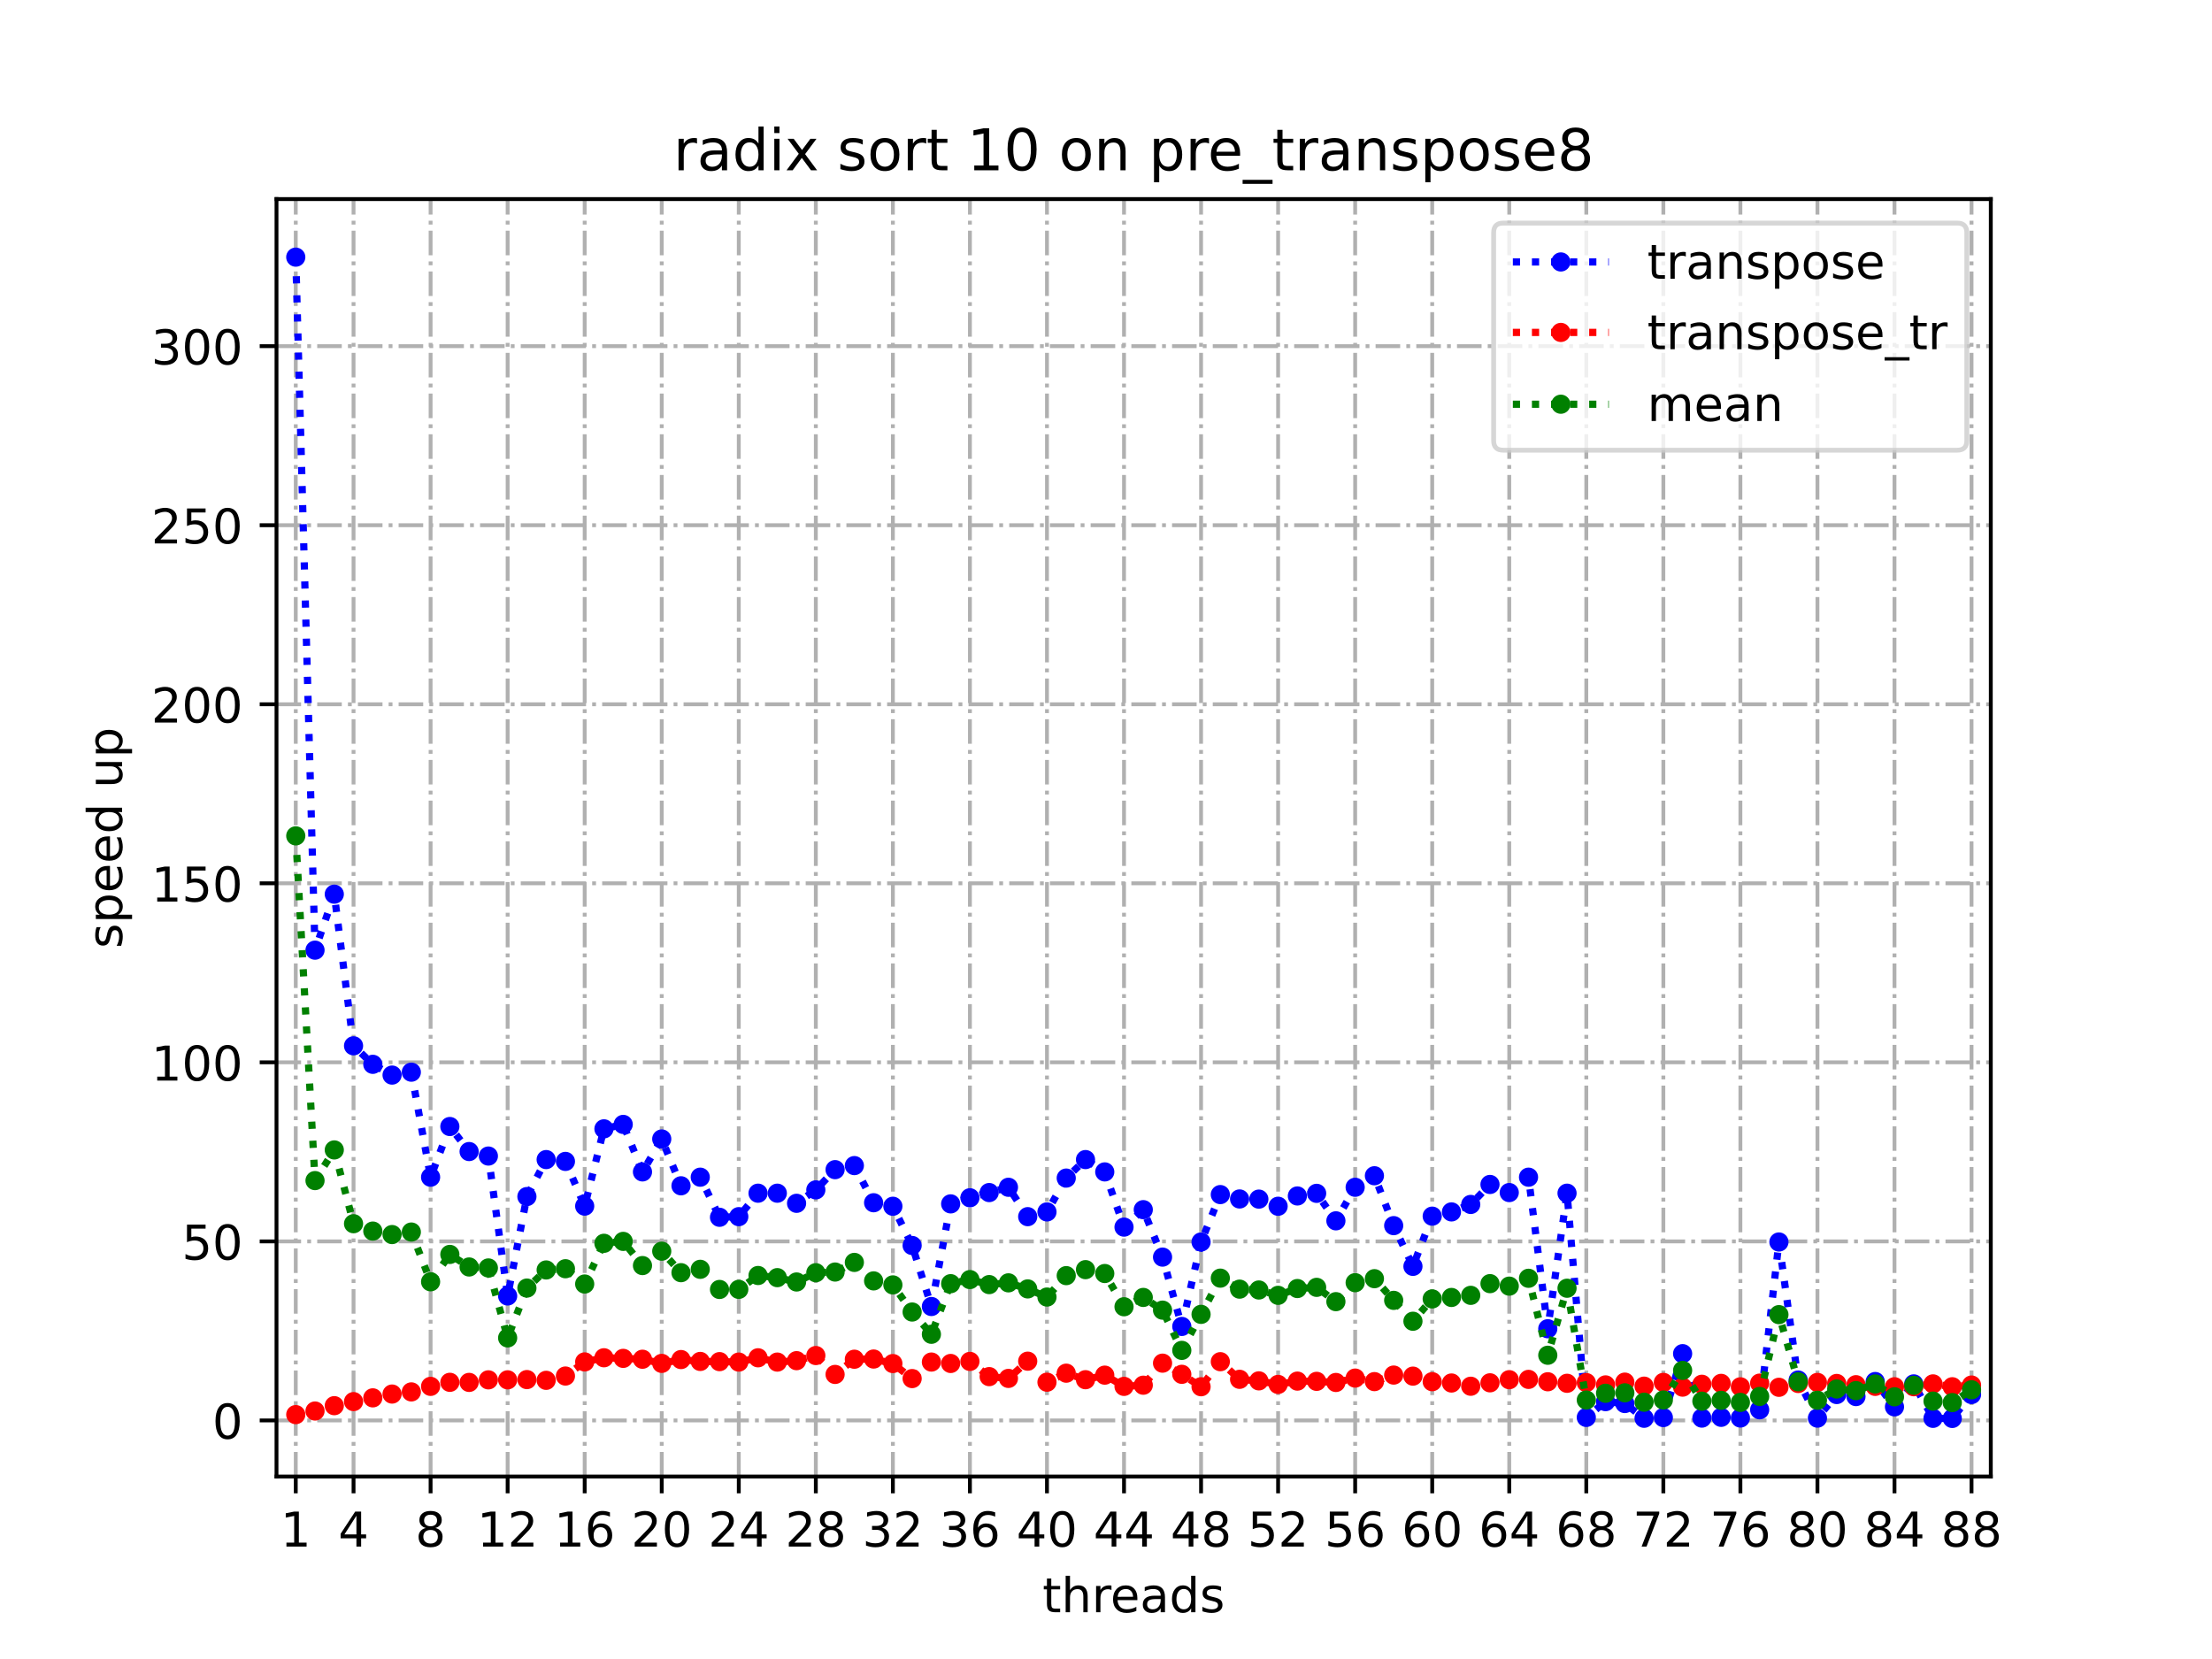 <?xml version="1.0" encoding="utf-8" standalone="no"?>
<!DOCTYPE svg PUBLIC "-//W3C//DTD SVG 1.1//EN"
  "http://www.w3.org/Graphics/SVG/1.1/DTD/svg11.dtd">
<!-- Created with matplotlib (https://matplotlib.org/) -->
<svg height="345.6pt" version="1.1" viewBox="0 0 460.8 345.6" width="460.8pt" xmlns="http://www.w3.org/2000/svg" xmlns:xlink="http://www.w3.org/1999/xlink">
 <defs>
  <style type="text/css">*{stroke-linecap:butt;stroke-linejoin:round;}</style>
 </defs>
 <g id="figure_1">
  <g id="patch_1">
   <path d="M 0 345.6 
L 460.8 345.6 
L 460.8 0 
L 0 0 
z
" style="fill:#ffffff;"/>
  </g>
  <g id="axes_1">
   <g id="patch_2">
    <path d="M 57.6 307.584 
L 414.72 307.584 
L 414.72 41.472 
L 57.6 41.472 
z
" style="fill:#ffffff;"/>
   </g>
   <g id="matplotlib.axis_1">
    <g id="xtick_1">
     <g id="line2d_1">
      <path clip-path="url(#p79555c3732)" d="M 61.613 307.584 
L 61.613 41.472 
" style="fill:none;stroke:#b0b0b0;stroke-dasharray:5.12,1.28,0.8,1.28;stroke-dashoffset:0;stroke-width:0.8;"/>
     </g>
     <g id="line2d_2">
      <defs>
       <path d="M 0 0 
L 0 3.5 
" id="m92a9e17053" style="stroke:#000000;stroke-width:0.8;"/>
      </defs>
      <g>
       <use style="stroke:#000000;stroke-width:0.8;" x="61.613" xlink:href="#m92a9e17053" y="307.584"/>
      </g>
     </g>
     <g id="text_1">
      <!-- 1 -->
      <g transform="translate(58.431 322.182)scale(0.1 -0.1)">
       <defs>
        <path d="M 12.406 8.297 
L 28.516 8.297 
L 28.516 63.922 
L 10.984 60.406 
L 10.984 69.391 
L 28.422 72.906 
L 38.281 72.906 
L 38.281 8.297 
L 54.391 8.297 
L 54.391 0 
L 12.406 0 
z
" id="DejaVuSans-49"/>
       </defs>
       <use xlink:href="#DejaVuSans-49"/>
      </g>
     </g>
    </g>
    <g id="xtick_2">
     <g id="line2d_3">
      <path clip-path="url(#p79555c3732)" d="M 73.65 307.584 
L 73.65 41.472 
" style="fill:none;stroke:#b0b0b0;stroke-dasharray:5.12,1.28,0.8,1.28;stroke-dashoffset:0;stroke-width:0.8;"/>
     </g>
     <g id="line2d_4">
      <g>
       <use style="stroke:#000000;stroke-width:0.8;" x="73.65" xlink:href="#m92a9e17053" y="307.584"/>
      </g>
     </g>
     <g id="text_2">
      <!-- 4 -->
      <g transform="translate(70.469 322.182)scale(0.1 -0.1)">
       <defs>
        <path d="M 37.797 64.312 
L 12.891 25.391 
L 37.797 25.391 
z
M 35.203 72.906 
L 47.609 72.906 
L 47.609 25.391 
L 58.016 25.391 
L 58.016 17.188 
L 47.609 17.188 
L 47.609 0 
L 37.797 0 
L 37.797 17.188 
L 4.891 17.188 
L 4.891 26.703 
z
" id="DejaVuSans-52"/>
       </defs>
       <use xlink:href="#DejaVuSans-52"/>
      </g>
     </g>
    </g>
    <g id="xtick_3">
     <g id="line2d_5">
      <path clip-path="url(#p79555c3732)" d="M 89.701 307.584 
L 89.701 41.472 
" style="fill:none;stroke:#b0b0b0;stroke-dasharray:5.12,1.28,0.8,1.28;stroke-dashoffset:0;stroke-width:0.8;"/>
     </g>
     <g id="line2d_6">
      <g>
       <use style="stroke:#000000;stroke-width:0.8;" x="89.701" xlink:href="#m92a9e17053" y="307.584"/>
      </g>
     </g>
     <g id="text_3">
      <!-- 8 -->
      <g transform="translate(86.519 322.182)scale(0.1 -0.1)">
       <defs>
        <path d="M 31.781 34.625 
Q 24.75 34.625 20.719 30.859 
Q 16.703 27.094 16.703 20.516 
Q 16.703 13.922 20.719 10.156 
Q 24.75 6.391 31.781 6.391 
Q 38.812 6.391 42.859 10.172 
Q 46.922 13.969 46.922 20.516 
Q 46.922 27.094 42.891 30.859 
Q 38.875 34.625 31.781 34.625 
z
M 21.922 38.812 
Q 15.578 40.375 12.031 44.719 
Q 8.5 49.078 8.5 55.328 
Q 8.5 64.062 14.719 69.141 
Q 20.953 74.219 31.781 74.219 
Q 42.672 74.219 48.875 69.141 
Q 55.078 64.062 55.078 55.328 
Q 55.078 49.078 51.531 44.719 
Q 48 40.375 41.703 38.812 
Q 48.828 37.156 52.797 32.312 
Q 56.781 27.484 56.781 20.516 
Q 56.781 9.906 50.312 4.234 
Q 43.844 -1.422 31.781 -1.422 
Q 19.734 -1.422 13.25 4.234 
Q 6.781 9.906 6.781 20.516 
Q 6.781 27.484 10.781 32.312 
Q 14.797 37.156 21.922 38.812 
z
M 18.312 54.391 
Q 18.312 48.734 21.844 45.562 
Q 25.391 42.391 31.781 42.391 
Q 38.141 42.391 41.719 45.562 
Q 45.312 48.734 45.312 54.391 
Q 45.312 60.062 41.719 63.234 
Q 38.141 66.406 31.781 66.406 
Q 25.391 66.406 21.844 63.234 
Q 18.312 60.062 18.312 54.391 
z
" id="DejaVuSans-56"/>
       </defs>
       <use xlink:href="#DejaVuSans-56"/>
      </g>
     </g>
    </g>
    <g id="xtick_4">
     <g id="line2d_7">
      <path clip-path="url(#p79555c3732)" d="M 105.751 307.584 
L 105.751 41.472 
" style="fill:none;stroke:#b0b0b0;stroke-dasharray:5.12,1.28,0.8,1.28;stroke-dashoffset:0;stroke-width:0.8;"/>
     </g>
     <g id="line2d_8">
      <g>
       <use style="stroke:#000000;stroke-width:0.8;" x="105.751" xlink:href="#m92a9e17053" y="307.584"/>
      </g>
     </g>
     <g id="text_4">
      <!-- 12 -->
      <g transform="translate(99.389 322.182)scale(0.1 -0.1)">
       <defs>
        <path d="M 19.188 8.297 
L 53.609 8.297 
L 53.609 0 
L 7.328 0 
L 7.328 8.297 
Q 12.938 14.109 22.625 23.891 
Q 32.328 33.688 34.812 36.531 
Q 39.547 41.844 41.422 45.531 
Q 43.312 49.219 43.312 52.781 
Q 43.312 58.594 39.234 62.25 
Q 35.156 65.922 28.609 65.922 
Q 23.969 65.922 18.812 64.312 
Q 13.672 62.703 7.812 59.422 
L 7.812 69.391 
Q 13.766 71.781 18.938 73 
Q 24.125 74.219 28.422 74.219 
Q 39.75 74.219 46.484 68.547 
Q 53.219 62.891 53.219 53.422 
Q 53.219 48.922 51.531 44.891 
Q 49.859 40.875 45.406 35.406 
Q 44.188 33.984 37.641 27.219 
Q 31.109 20.453 19.188 8.297 
z
" id="DejaVuSans-50"/>
       </defs>
       <use xlink:href="#DejaVuSans-49"/>
       <use x="63.623" xlink:href="#DejaVuSans-50"/>
      </g>
     </g>
    </g>
    <g id="xtick_5">
     <g id="line2d_9">
      <path clip-path="url(#p79555c3732)" d="M 121.801 307.584 
L 121.801 41.472 
" style="fill:none;stroke:#b0b0b0;stroke-dasharray:5.12,1.28,0.8,1.28;stroke-dashoffset:0;stroke-width:0.8;"/>
     </g>
     <g id="line2d_10">
      <g>
       <use style="stroke:#000000;stroke-width:0.8;" x="121.801" xlink:href="#m92a9e17053" y="307.584"/>
      </g>
     </g>
     <g id="text_5">
      <!-- 16 -->
      <g transform="translate(115.439 322.182)scale(0.1 -0.1)">
       <defs>
        <path d="M 33.016 40.375 
Q 26.375 40.375 22.484 35.828 
Q 18.609 31.297 18.609 23.391 
Q 18.609 15.531 22.484 10.953 
Q 26.375 6.391 33.016 6.391 
Q 39.656 6.391 43.531 10.953 
Q 47.406 15.531 47.406 23.391 
Q 47.406 31.297 43.531 35.828 
Q 39.656 40.375 33.016 40.375 
z
M 52.594 71.297 
L 52.594 62.312 
Q 48.875 64.062 45.094 64.984 
Q 41.312 65.922 37.594 65.922 
Q 27.828 65.922 22.672 59.328 
Q 17.531 52.734 16.797 39.406 
Q 19.672 43.656 24.016 45.922 
Q 28.375 48.188 33.594 48.188 
Q 44.578 48.188 50.953 41.516 
Q 57.328 34.859 57.328 23.391 
Q 57.328 12.156 50.688 5.359 
Q 44.047 -1.422 33.016 -1.422 
Q 20.359 -1.422 13.672 8.266 
Q 6.984 17.969 6.984 36.375 
Q 6.984 53.656 15.188 63.938 
Q 23.391 74.219 37.203 74.219 
Q 40.922 74.219 44.703 73.484 
Q 48.484 72.75 52.594 71.297 
z
" id="DejaVuSans-54"/>
       </defs>
       <use xlink:href="#DejaVuSans-49"/>
       <use x="63.623" xlink:href="#DejaVuSans-54"/>
      </g>
     </g>
    </g>
    <g id="xtick_6">
     <g id="line2d_11">
      <path clip-path="url(#p79555c3732)" d="M 137.852 307.584 
L 137.852 41.472 
" style="fill:none;stroke:#b0b0b0;stroke-dasharray:5.12,1.28,0.8,1.28;stroke-dashoffset:0;stroke-width:0.8;"/>
     </g>
     <g id="line2d_12">
      <g>
       <use style="stroke:#000000;stroke-width:0.8;" x="137.852" xlink:href="#m92a9e17053" y="307.584"/>
      </g>
     </g>
     <g id="text_6">
      <!-- 20 -->
      <g transform="translate(131.489 322.182)scale(0.1 -0.1)">
       <defs>
        <path d="M 31.781 66.406 
Q 24.172 66.406 20.328 58.906 
Q 16.5 51.422 16.5 36.375 
Q 16.5 21.391 20.328 13.891 
Q 24.172 6.391 31.781 6.391 
Q 39.453 6.391 43.281 13.891 
Q 47.125 21.391 47.125 36.375 
Q 47.125 51.422 43.281 58.906 
Q 39.453 66.406 31.781 66.406 
z
M 31.781 74.219 
Q 44.047 74.219 50.516 64.516 
Q 56.984 54.828 56.984 36.375 
Q 56.984 17.969 50.516 8.266 
Q 44.047 -1.422 31.781 -1.422 
Q 19.531 -1.422 13.062 8.266 
Q 6.594 17.969 6.594 36.375 
Q 6.594 54.828 13.062 64.516 
Q 19.531 74.219 31.781 74.219 
z
" id="DejaVuSans-48"/>
       </defs>
       <use xlink:href="#DejaVuSans-50"/>
       <use x="63.623" xlink:href="#DejaVuSans-48"/>
      </g>
     </g>
    </g>
    <g id="xtick_7">
     <g id="line2d_13">
      <path clip-path="url(#p79555c3732)" d="M 153.902 307.584 
L 153.902 41.472 
" style="fill:none;stroke:#b0b0b0;stroke-dasharray:5.12,1.28,0.8,1.28;stroke-dashoffset:0;stroke-width:0.8;"/>
     </g>
     <g id="line2d_14">
      <g>
       <use style="stroke:#000000;stroke-width:0.8;" x="153.902" xlink:href="#m92a9e17053" y="307.584"/>
      </g>
     </g>
     <g id="text_7">
      <!-- 24 -->
      <g transform="translate(147.54 322.182)scale(0.1 -0.1)">
       <use xlink:href="#DejaVuSans-50"/>
       <use x="63.623" xlink:href="#DejaVuSans-52"/>
      </g>
     </g>
    </g>
    <g id="xtick_8">
     <g id="line2d_15">
      <path clip-path="url(#p79555c3732)" d="M 169.952 307.584 
L 169.952 41.472 
" style="fill:none;stroke:#b0b0b0;stroke-dasharray:5.12,1.28,0.8,1.28;stroke-dashoffset:0;stroke-width:0.8;"/>
     </g>
     <g id="line2d_16">
      <g>
       <use style="stroke:#000000;stroke-width:0.8;" x="169.952" xlink:href="#m92a9e17053" y="307.584"/>
      </g>
     </g>
     <g id="text_8">
      <!-- 28 -->
      <g transform="translate(163.59 322.182)scale(0.1 -0.1)">
       <use xlink:href="#DejaVuSans-50"/>
       <use x="63.623" xlink:href="#DejaVuSans-56"/>
      </g>
     </g>
    </g>
    <g id="xtick_9">
     <g id="line2d_17">
      <path clip-path="url(#p79555c3732)" d="M 186.003 307.584 
L 186.003 41.472 
" style="fill:none;stroke:#b0b0b0;stroke-dasharray:5.12,1.28,0.8,1.28;stroke-dashoffset:0;stroke-width:0.8;"/>
     </g>
     <g id="line2d_18">
      <g>
       <use style="stroke:#000000;stroke-width:0.8;" x="186.003" xlink:href="#m92a9e17053" y="307.584"/>
      </g>
     </g>
     <g id="text_9">
      <!-- 32 -->
      <g transform="translate(179.64 322.182)scale(0.1 -0.1)">
       <defs>
        <path d="M 40.578 39.312 
Q 47.656 37.797 51.625 33 
Q 55.609 28.219 55.609 21.188 
Q 55.609 10.406 48.188 4.484 
Q 40.766 -1.422 27.094 -1.422 
Q 22.516 -1.422 17.656 -0.516 
Q 12.797 0.391 7.625 2.203 
L 7.625 11.719 
Q 11.719 9.328 16.594 8.109 
Q 21.484 6.891 26.812 6.891 
Q 36.078 6.891 40.938 10.547 
Q 45.797 14.203 45.797 21.188 
Q 45.797 27.641 41.281 31.266 
Q 36.766 34.906 28.719 34.906 
L 20.219 34.906 
L 20.219 43.016 
L 29.109 43.016 
Q 36.375 43.016 40.234 45.922 
Q 44.094 48.828 44.094 54.297 
Q 44.094 59.906 40.109 62.906 
Q 36.141 65.922 28.719 65.922 
Q 24.656 65.922 20.016 65.031 
Q 15.375 64.156 9.812 62.312 
L 9.812 71.094 
Q 15.438 72.656 20.344 73.438 
Q 25.25 74.219 29.594 74.219 
Q 40.828 74.219 47.359 69.109 
Q 53.906 64.016 53.906 55.328 
Q 53.906 49.266 50.438 45.094 
Q 46.969 40.922 40.578 39.312 
z
" id="DejaVuSans-51"/>
       </defs>
       <use xlink:href="#DejaVuSans-51"/>
       <use x="63.623" xlink:href="#DejaVuSans-50"/>
      </g>
     </g>
    </g>
    <g id="xtick_10">
     <g id="line2d_19">
      <path clip-path="url(#p79555c3732)" d="M 202.053 307.584 
L 202.053 41.472 
" style="fill:none;stroke:#b0b0b0;stroke-dasharray:5.12,1.28,0.8,1.28;stroke-dashoffset:0;stroke-width:0.8;"/>
     </g>
     <g id="line2d_20">
      <g>
       <use style="stroke:#000000;stroke-width:0.8;" x="202.053" xlink:href="#m92a9e17053" y="307.584"/>
      </g>
     </g>
     <g id="text_10">
      <!-- 36 -->
      <g transform="translate(195.691 322.182)scale(0.1 -0.1)">
       <use xlink:href="#DejaVuSans-51"/>
       <use x="63.623" xlink:href="#DejaVuSans-54"/>
      </g>
     </g>
    </g>
    <g id="xtick_11">
     <g id="line2d_21">
      <path clip-path="url(#p79555c3732)" d="M 218.103 307.584 
L 218.103 41.472 
" style="fill:none;stroke:#b0b0b0;stroke-dasharray:5.12,1.28,0.8,1.28;stroke-dashoffset:0;stroke-width:0.8;"/>
     </g>
     <g id="line2d_22">
      <g>
       <use style="stroke:#000000;stroke-width:0.8;" x="218.103" xlink:href="#m92a9e17053" y="307.584"/>
      </g>
     </g>
     <g id="text_11">
      <!-- 40 -->
      <g transform="translate(211.741 322.182)scale(0.1 -0.1)">
       <use xlink:href="#DejaVuSans-52"/>
       <use x="63.623" xlink:href="#DejaVuSans-48"/>
      </g>
     </g>
    </g>
    <g id="xtick_12">
     <g id="line2d_23">
      <path clip-path="url(#p79555c3732)" d="M 234.154 307.584 
L 234.154 41.472 
" style="fill:none;stroke:#b0b0b0;stroke-dasharray:5.12,1.28,0.8,1.28;stroke-dashoffset:0;stroke-width:0.8;"/>
     </g>
     <g id="line2d_24">
      <g>
       <use style="stroke:#000000;stroke-width:0.8;" x="234.154" xlink:href="#m92a9e17053" y="307.584"/>
      </g>
     </g>
     <g id="text_12">
      <!-- 44 -->
      <g transform="translate(227.791 322.182)scale(0.1 -0.1)">
       <use xlink:href="#DejaVuSans-52"/>
       <use x="63.623" xlink:href="#DejaVuSans-52"/>
      </g>
     </g>
    </g>
    <g id="xtick_13">
     <g id="line2d_25">
      <path clip-path="url(#p79555c3732)" d="M 250.204 307.584 
L 250.204 41.472 
" style="fill:none;stroke:#b0b0b0;stroke-dasharray:5.12,1.28,0.8,1.28;stroke-dashoffset:0;stroke-width:0.8;"/>
     </g>
     <g id="line2d_26">
      <g>
       <use style="stroke:#000000;stroke-width:0.8;" x="250.204" xlink:href="#m92a9e17053" y="307.584"/>
      </g>
     </g>
     <g id="text_13">
      <!-- 48 -->
      <g transform="translate(243.842 322.182)scale(0.1 -0.1)">
       <use xlink:href="#DejaVuSans-52"/>
       <use x="63.623" xlink:href="#DejaVuSans-56"/>
      </g>
     </g>
    </g>
    <g id="xtick_14">
     <g id="line2d_27">
      <path clip-path="url(#p79555c3732)" d="M 266.254 307.584 
L 266.254 41.472 
" style="fill:none;stroke:#b0b0b0;stroke-dasharray:5.12,1.28,0.8,1.28;stroke-dashoffset:0;stroke-width:0.8;"/>
     </g>
     <g id="line2d_28">
      <g>
       <use style="stroke:#000000;stroke-width:0.8;" x="266.254" xlink:href="#m92a9e17053" y="307.584"/>
      </g>
     </g>
     <g id="text_14">
      <!-- 52 -->
      <g transform="translate(259.892 322.182)scale(0.1 -0.1)">
       <defs>
        <path d="M 10.797 72.906 
L 49.516 72.906 
L 49.516 64.594 
L 19.828 64.594 
L 19.828 46.734 
Q 21.969 47.469 24.109 47.828 
Q 26.266 48.188 28.422 48.188 
Q 40.625 48.188 47.75 41.5 
Q 54.891 34.812 54.891 23.391 
Q 54.891 11.625 47.562 5.094 
Q 40.234 -1.422 26.906 -1.422 
Q 22.312 -1.422 17.547 -0.641 
Q 12.797 0.141 7.719 1.703 
L 7.719 11.625 
Q 12.109 9.234 16.797 8.062 
Q 21.484 6.891 26.703 6.891 
Q 35.156 6.891 40.078 11.328 
Q 45.016 15.766 45.016 23.391 
Q 45.016 31 40.078 35.438 
Q 35.156 39.891 26.703 39.891 
Q 22.75 39.891 18.812 39.016 
Q 14.891 38.141 10.797 36.281 
z
" id="DejaVuSans-53"/>
       </defs>
       <use xlink:href="#DejaVuSans-53"/>
       <use x="63.623" xlink:href="#DejaVuSans-50"/>
      </g>
     </g>
    </g>
    <g id="xtick_15">
     <g id="line2d_29">
      <path clip-path="url(#p79555c3732)" d="M 282.305 307.584 
L 282.305 41.472 
" style="fill:none;stroke:#b0b0b0;stroke-dasharray:5.12,1.28,0.8,1.28;stroke-dashoffset:0;stroke-width:0.8;"/>
     </g>
     <g id="line2d_30">
      <g>
       <use style="stroke:#000000;stroke-width:0.8;" x="282.305" xlink:href="#m92a9e17053" y="307.584"/>
      </g>
     </g>
     <g id="text_15">
      <!-- 56 -->
      <g transform="translate(275.942 322.182)scale(0.1 -0.1)">
       <use xlink:href="#DejaVuSans-53"/>
       <use x="63.623" xlink:href="#DejaVuSans-54"/>
      </g>
     </g>
    </g>
    <g id="xtick_16">
     <g id="line2d_31">
      <path clip-path="url(#p79555c3732)" d="M 298.355 307.584 
L 298.355 41.472 
" style="fill:none;stroke:#b0b0b0;stroke-dasharray:5.12,1.28,0.8,1.28;stroke-dashoffset:0;stroke-width:0.8;"/>
     </g>
     <g id="line2d_32">
      <g>
       <use style="stroke:#000000;stroke-width:0.8;" x="298.355" xlink:href="#m92a9e17053" y="307.584"/>
      </g>
     </g>
     <g id="text_16">
      <!-- 60 -->
      <g transform="translate(291.993 322.182)scale(0.1 -0.1)">
       <use xlink:href="#DejaVuSans-54"/>
       <use x="63.623" xlink:href="#DejaVuSans-48"/>
      </g>
     </g>
    </g>
    <g id="xtick_17">
     <g id="line2d_33">
      <path clip-path="url(#p79555c3732)" d="M 314.405 307.584 
L 314.405 41.472 
" style="fill:none;stroke:#b0b0b0;stroke-dasharray:5.12,1.28,0.8,1.28;stroke-dashoffset:0;stroke-width:0.8;"/>
     </g>
     <g id="line2d_34">
      <g>
       <use style="stroke:#000000;stroke-width:0.8;" x="314.405" xlink:href="#m92a9e17053" y="307.584"/>
      </g>
     </g>
     <g id="text_17">
      <!-- 64 -->
      <g transform="translate(308.043 322.182)scale(0.1 -0.1)">
       <use xlink:href="#DejaVuSans-54"/>
       <use x="63.623" xlink:href="#DejaVuSans-52"/>
      </g>
     </g>
    </g>
    <g id="xtick_18">
     <g id="line2d_35">
      <path clip-path="url(#p79555c3732)" d="M 330.456 307.584 
L 330.456 41.472 
" style="fill:none;stroke:#b0b0b0;stroke-dasharray:5.12,1.28,0.8,1.28;stroke-dashoffset:0;stroke-width:0.8;"/>
     </g>
     <g id="line2d_36">
      <g>
       <use style="stroke:#000000;stroke-width:0.8;" x="330.456" xlink:href="#m92a9e17053" y="307.584"/>
      </g>
     </g>
     <g id="text_18">
      <!-- 68 -->
      <g transform="translate(324.093 322.182)scale(0.1 -0.1)">
       <use xlink:href="#DejaVuSans-54"/>
       <use x="63.623" xlink:href="#DejaVuSans-56"/>
      </g>
     </g>
    </g>
    <g id="xtick_19">
     <g id="line2d_37">
      <path clip-path="url(#p79555c3732)" d="M 346.506 307.584 
L 346.506 41.472 
" style="fill:none;stroke:#b0b0b0;stroke-dasharray:5.12,1.28,0.8,1.28;stroke-dashoffset:0;stroke-width:0.8;"/>
     </g>
     <g id="line2d_38">
      <g>
       <use style="stroke:#000000;stroke-width:0.8;" x="346.506" xlink:href="#m92a9e17053" y="307.584"/>
      </g>
     </g>
     <g id="text_19">
      <!-- 72 -->
      <g transform="translate(340.144 322.182)scale(0.1 -0.1)">
       <defs>
        <path d="M 8.203 72.906 
L 55.078 72.906 
L 55.078 68.703 
L 28.609 0 
L 18.312 0 
L 43.219 64.594 
L 8.203 64.594 
z
" id="DejaVuSans-55"/>
       </defs>
       <use xlink:href="#DejaVuSans-55"/>
       <use x="63.623" xlink:href="#DejaVuSans-50"/>
      </g>
     </g>
    </g>
    <g id="xtick_20">
     <g id="line2d_39">
      <path clip-path="url(#p79555c3732)" d="M 362.556 307.584 
L 362.556 41.472 
" style="fill:none;stroke:#b0b0b0;stroke-dasharray:5.12,1.28,0.8,1.28;stroke-dashoffset:0;stroke-width:0.8;"/>
     </g>
     <g id="line2d_40">
      <g>
       <use style="stroke:#000000;stroke-width:0.8;" x="362.556" xlink:href="#m92a9e17053" y="307.584"/>
      </g>
     </g>
     <g id="text_20">
      <!-- 76 -->
      <g transform="translate(356.194 322.182)scale(0.1 -0.1)">
       <use xlink:href="#DejaVuSans-55"/>
       <use x="63.623" xlink:href="#DejaVuSans-54"/>
      </g>
     </g>
    </g>
    <g id="xtick_21">
     <g id="line2d_41">
      <path clip-path="url(#p79555c3732)" d="M 378.607 307.584 
L 378.607 41.472 
" style="fill:none;stroke:#b0b0b0;stroke-dasharray:5.12,1.28,0.8,1.28;stroke-dashoffset:0;stroke-width:0.8;"/>
     </g>
     <g id="line2d_42">
      <g>
       <use style="stroke:#000000;stroke-width:0.8;" x="378.607" xlink:href="#m92a9e17053" y="307.584"/>
      </g>
     </g>
     <g id="text_21">
      <!-- 80 -->
      <g transform="translate(372.244 322.182)scale(0.1 -0.1)">
       <use xlink:href="#DejaVuSans-56"/>
       <use x="63.623" xlink:href="#DejaVuSans-48"/>
      </g>
     </g>
    </g>
    <g id="xtick_22">
     <g id="line2d_43">
      <path clip-path="url(#p79555c3732)" d="M 394.657 307.584 
L 394.657 41.472 
" style="fill:none;stroke:#b0b0b0;stroke-dasharray:5.12,1.28,0.8,1.28;stroke-dashoffset:0;stroke-width:0.8;"/>
     </g>
     <g id="line2d_44">
      <g>
       <use style="stroke:#000000;stroke-width:0.8;" x="394.657" xlink:href="#m92a9e17053" y="307.584"/>
      </g>
     </g>
     <g id="text_22">
      <!-- 84 -->
      <g transform="translate(388.295 322.182)scale(0.1 -0.1)">
       <use xlink:href="#DejaVuSans-56"/>
       <use x="63.623" xlink:href="#DejaVuSans-52"/>
      </g>
     </g>
    </g>
    <g id="xtick_23">
     <g id="line2d_45">
      <path clip-path="url(#p79555c3732)" d="M 410.707 307.584 
L 410.707 41.472 
" style="fill:none;stroke:#b0b0b0;stroke-dasharray:5.12,1.28,0.8,1.28;stroke-dashoffset:0;stroke-width:0.8;"/>
     </g>
     <g id="line2d_46">
      <g>
       <use style="stroke:#000000;stroke-width:0.8;" x="410.707" xlink:href="#m92a9e17053" y="307.584"/>
      </g>
     </g>
     <g id="text_23">
      <!-- 88 -->
      <g transform="translate(404.345 322.182)scale(0.1 -0.1)">
       <use xlink:href="#DejaVuSans-56"/>
       <use x="63.623" xlink:href="#DejaVuSans-56"/>
      </g>
     </g>
    </g>
    <g id="text_24">
     <!-- threads -->
     <g transform="translate(217.169 335.861)scale(0.1 -0.1)">
      <defs>
       <path d="M 18.312 70.219 
L 18.312 54.688 
L 36.812 54.688 
L 36.812 47.703 
L 18.312 47.703 
L 18.312 18.016 
Q 18.312 11.328 20.141 9.422 
Q 21.969 7.516 27.594 7.516 
L 36.812 7.516 
L 36.812 0 
L 27.594 0 
Q 17.188 0 13.234 3.875 
Q 9.281 7.766 9.281 18.016 
L 9.281 47.703 
L 2.688 47.703 
L 2.688 54.688 
L 9.281 54.688 
L 9.281 70.219 
z
" id="DejaVuSans-116"/>
       <path d="M 54.891 33.016 
L 54.891 0 
L 45.906 0 
L 45.906 32.719 
Q 45.906 40.484 42.875 44.328 
Q 39.844 48.188 33.797 48.188 
Q 26.516 48.188 22.312 43.547 
Q 18.109 38.922 18.109 30.906 
L 18.109 0 
L 9.078 0 
L 9.078 75.984 
L 18.109 75.984 
L 18.109 46.188 
Q 21.344 51.125 25.703 53.562 
Q 30.078 56 35.797 56 
Q 45.219 56 50.047 50.172 
Q 54.891 44.344 54.891 33.016 
z
" id="DejaVuSans-104"/>
       <path d="M 41.109 46.297 
Q 39.594 47.172 37.812 47.578 
Q 36.031 48 33.891 48 
Q 26.266 48 22.188 43.047 
Q 18.109 38.094 18.109 28.812 
L 18.109 0 
L 9.078 0 
L 9.078 54.688 
L 18.109 54.688 
L 18.109 46.188 
Q 20.953 51.172 25.484 53.578 
Q 30.031 56 36.531 56 
Q 37.453 56 38.578 55.875 
Q 39.703 55.766 41.062 55.516 
z
" id="DejaVuSans-114"/>
       <path d="M 56.203 29.594 
L 56.203 25.203 
L 14.891 25.203 
Q 15.484 15.922 20.484 11.062 
Q 25.484 6.203 34.422 6.203 
Q 39.594 6.203 44.453 7.469 
Q 49.312 8.734 54.109 11.281 
L 54.109 2.781 
Q 49.266 0.734 44.188 -0.344 
Q 39.109 -1.422 33.891 -1.422 
Q 20.797 -1.422 13.156 6.188 
Q 5.516 13.812 5.516 26.812 
Q 5.516 40.234 12.766 48.109 
Q 20.016 56 32.328 56 
Q 43.359 56 49.781 48.891 
Q 56.203 41.797 56.203 29.594 
z
M 47.219 32.234 
Q 47.125 39.594 43.094 43.984 
Q 39.062 48.391 32.422 48.391 
Q 24.906 48.391 20.391 44.141 
Q 15.875 39.891 15.188 32.172 
z
" id="DejaVuSans-101"/>
       <path d="M 34.281 27.484 
Q 23.391 27.484 19.188 25 
Q 14.984 22.516 14.984 16.5 
Q 14.984 11.719 18.141 8.906 
Q 21.297 6.109 26.703 6.109 
Q 34.188 6.109 38.703 11.406 
Q 43.219 16.703 43.219 25.484 
L 43.219 27.484 
z
M 52.203 31.203 
L 52.203 0 
L 43.219 0 
L 43.219 8.297 
Q 40.141 3.328 35.547 0.953 
Q 30.953 -1.422 24.312 -1.422 
Q 15.922 -1.422 10.953 3.297 
Q 6 8.016 6 15.922 
Q 6 25.141 12.172 29.828 
Q 18.359 34.516 30.609 34.516 
L 43.219 34.516 
L 43.219 35.406 
Q 43.219 41.609 39.141 45 
Q 35.062 48.391 27.688 48.391 
Q 23 48.391 18.547 47.266 
Q 14.109 46.141 10.016 43.891 
L 10.016 52.203 
Q 14.938 54.109 19.578 55.047 
Q 24.219 56 28.609 56 
Q 40.484 56 46.344 49.844 
Q 52.203 43.703 52.203 31.203 
z
" id="DejaVuSans-97"/>
       <path d="M 45.406 46.391 
L 45.406 75.984 
L 54.391 75.984 
L 54.391 0 
L 45.406 0 
L 45.406 8.203 
Q 42.578 3.328 38.25 0.953 
Q 33.938 -1.422 27.875 -1.422 
Q 17.969 -1.422 11.734 6.484 
Q 5.516 14.406 5.516 27.297 
Q 5.516 40.188 11.734 48.094 
Q 17.969 56 27.875 56 
Q 33.938 56 38.25 53.625 
Q 42.578 51.266 45.406 46.391 
z
M 14.797 27.297 
Q 14.797 17.391 18.875 11.75 
Q 22.953 6.109 30.078 6.109 
Q 37.203 6.109 41.297 11.75 
Q 45.406 17.391 45.406 27.297 
Q 45.406 37.203 41.297 42.844 
Q 37.203 48.484 30.078 48.484 
Q 22.953 48.484 18.875 42.844 
Q 14.797 37.203 14.797 27.297 
z
" id="DejaVuSans-100"/>
       <path d="M 44.281 53.078 
L 44.281 44.578 
Q 40.484 46.531 36.375 47.5 
Q 32.281 48.484 27.875 48.484 
Q 21.188 48.484 17.844 46.438 
Q 14.5 44.391 14.5 40.281 
Q 14.5 37.156 16.891 35.375 
Q 19.281 33.594 26.516 31.984 
L 29.594 31.297 
Q 39.156 29.25 43.188 25.516 
Q 47.219 21.781 47.219 15.094 
Q 47.219 7.469 41.188 3.016 
Q 35.156 -1.422 24.609 -1.422 
Q 20.219 -1.422 15.453 -0.562 
Q 10.688 0.297 5.422 2 
L 5.422 11.281 
Q 10.406 8.688 15.234 7.391 
Q 20.062 6.109 24.812 6.109 
Q 31.156 6.109 34.562 8.281 
Q 37.984 10.453 37.984 14.406 
Q 37.984 18.062 35.516 20.016 
Q 33.062 21.969 24.703 23.781 
L 21.578 24.516 
Q 13.234 26.266 9.516 29.906 
Q 5.812 33.547 5.812 39.891 
Q 5.812 47.609 11.281 51.797 
Q 16.75 56 26.812 56 
Q 31.781 56 36.172 55.266 
Q 40.578 54.547 44.281 53.078 
z
" id="DejaVuSans-115"/>
      </defs>
      <use xlink:href="#DejaVuSans-116"/>
      <use x="39.209" xlink:href="#DejaVuSans-104"/>
      <use x="102.588" xlink:href="#DejaVuSans-114"/>
      <use x="141.451" xlink:href="#DejaVuSans-101"/>
      <use x="202.975" xlink:href="#DejaVuSans-97"/>
      <use x="264.254" xlink:href="#DejaVuSans-100"/>
      <use x="327.73" xlink:href="#DejaVuSans-115"/>
     </g>
    </g>
   </g>
   <g id="matplotlib.axis_2">
    <g id="ytick_1">
     <g id="line2d_47">
      <path clip-path="url(#p79555c3732)" d="M 57.6 295.902 
L 414.72 295.902 
" style="fill:none;stroke:#b0b0b0;stroke-dasharray:5.12,1.28,0.8,1.28;stroke-dashoffset:0;stroke-width:0.8;"/>
     </g>
     <g id="line2d_48">
      <defs>
       <path d="M 0 0 
L -3.5 0 
" id="m800a898416" style="stroke:#000000;stroke-width:0.8;"/>
      </defs>
      <g>
       <use style="stroke:#000000;stroke-width:0.8;" x="57.6" xlink:href="#m800a898416" y="295.902"/>
      </g>
     </g>
     <g id="text_25">
      <!-- 0 -->
      <g transform="translate(44.237 299.701)scale(0.1 -0.1)">
       <use xlink:href="#DejaVuSans-48"/>
      </g>
     </g>
    </g>
    <g id="ytick_2">
     <g id="line2d_49">
      <path clip-path="url(#p79555c3732)" d="M 57.6 258.604 
L 414.72 258.604 
" style="fill:none;stroke:#b0b0b0;stroke-dasharray:5.12,1.28,0.8,1.28;stroke-dashoffset:0;stroke-width:0.8;"/>
     </g>
     <g id="line2d_50">
      <g>
       <use style="stroke:#000000;stroke-width:0.8;" x="57.6" xlink:href="#m800a898416" y="258.604"/>
      </g>
     </g>
     <g id="text_26">
      <!-- 50 -->
      <g transform="translate(37.875 262.403)scale(0.1 -0.1)">
       <use xlink:href="#DejaVuSans-53"/>
       <use x="63.623" xlink:href="#DejaVuSans-48"/>
      </g>
     </g>
    </g>
    <g id="ytick_3">
     <g id="line2d_51">
      <path clip-path="url(#p79555c3732)" d="M 57.6 221.306 
L 414.72 221.306 
" style="fill:none;stroke:#b0b0b0;stroke-dasharray:5.12,1.28,0.8,1.28;stroke-dashoffset:0;stroke-width:0.8;"/>
     </g>
     <g id="line2d_52">
      <g>
       <use style="stroke:#000000;stroke-width:0.8;" x="57.6" xlink:href="#m800a898416" y="221.306"/>
      </g>
     </g>
     <g id="text_27">
      <!-- 100 -->
      <g transform="translate(31.512 225.105)scale(0.1 -0.1)">
       <use xlink:href="#DejaVuSans-49"/>
       <use x="63.623" xlink:href="#DejaVuSans-48"/>
       <use x="127.246" xlink:href="#DejaVuSans-48"/>
      </g>
     </g>
    </g>
    <g id="ytick_4">
     <g id="line2d_53">
      <path clip-path="url(#p79555c3732)" d="M 57.6 184.009 
L 414.72 184.009 
" style="fill:none;stroke:#b0b0b0;stroke-dasharray:5.12,1.28,0.8,1.28;stroke-dashoffset:0;stroke-width:0.8;"/>
     </g>
     <g id="line2d_54">
      <g>
       <use style="stroke:#000000;stroke-width:0.8;" x="57.6" xlink:href="#m800a898416" y="184.009"/>
      </g>
     </g>
     <g id="text_28">
      <!-- 150 -->
      <g transform="translate(31.512 187.808)scale(0.1 -0.1)">
       <use xlink:href="#DejaVuSans-49"/>
       <use x="63.623" xlink:href="#DejaVuSans-53"/>
       <use x="127.246" xlink:href="#DejaVuSans-48"/>
      </g>
     </g>
    </g>
    <g id="ytick_5">
     <g id="line2d_55">
      <path clip-path="url(#p79555c3732)" d="M 57.6 146.711 
L 414.72 146.711 
" style="fill:none;stroke:#b0b0b0;stroke-dasharray:5.12,1.28,0.8,1.28;stroke-dashoffset:0;stroke-width:0.8;"/>
     </g>
     <g id="line2d_56">
      <g>
       <use style="stroke:#000000;stroke-width:0.8;" x="57.6" xlink:href="#m800a898416" y="146.711"/>
      </g>
     </g>
     <g id="text_29">
      <!-- 200 -->
      <g transform="translate(31.512 150.51)scale(0.1 -0.1)">
       <use xlink:href="#DejaVuSans-50"/>
       <use x="63.623" xlink:href="#DejaVuSans-48"/>
       <use x="127.246" xlink:href="#DejaVuSans-48"/>
      </g>
     </g>
    </g>
    <g id="ytick_6">
     <g id="line2d_57">
      <path clip-path="url(#p79555c3732)" d="M 57.6 109.413 
L 414.72 109.413 
" style="fill:none;stroke:#b0b0b0;stroke-dasharray:5.12,1.28,0.8,1.28;stroke-dashoffset:0;stroke-width:0.8;"/>
     </g>
     <g id="line2d_58">
      <g>
       <use style="stroke:#000000;stroke-width:0.8;" x="57.6" xlink:href="#m800a898416" y="109.413"/>
      </g>
     </g>
     <g id="text_30">
      <!-- 250 -->
      <g transform="translate(31.512 113.212)scale(0.1 -0.1)">
       <use xlink:href="#DejaVuSans-50"/>
       <use x="63.623" xlink:href="#DejaVuSans-53"/>
       <use x="127.246" xlink:href="#DejaVuSans-48"/>
      </g>
     </g>
    </g>
    <g id="ytick_7">
     <g id="line2d_59">
      <path clip-path="url(#p79555c3732)" d="M 57.6 72.116 
L 414.72 72.116 
" style="fill:none;stroke:#b0b0b0;stroke-dasharray:5.12,1.28,0.8,1.28;stroke-dashoffset:0;stroke-width:0.8;"/>
     </g>
     <g id="line2d_60">
      <g>
       <use style="stroke:#000000;stroke-width:0.8;" x="57.6" xlink:href="#m800a898416" y="72.116"/>
      </g>
     </g>
     <g id="text_31">
      <!-- 300 -->
      <g transform="translate(31.512 75.915)scale(0.1 -0.1)">
       <use xlink:href="#DejaVuSans-51"/>
       <use x="63.623" xlink:href="#DejaVuSans-48"/>
       <use x="127.246" xlink:href="#DejaVuSans-48"/>
      </g>
     </g>
    </g>
    <g id="text_32">
     <!-- speed up -->
     <g transform="translate(25.433 197.566)rotate(-90)scale(0.1 -0.1)">
      <defs>
       <path d="M 18.109 8.203 
L 18.109 -20.797 
L 9.078 -20.797 
L 9.078 54.688 
L 18.109 54.688 
L 18.109 46.391 
Q 20.953 51.266 25.266 53.625 
Q 29.594 56 35.594 56 
Q 45.562 56 51.781 48.094 
Q 58.016 40.188 58.016 27.297 
Q 58.016 14.406 51.781 6.484 
Q 45.562 -1.422 35.594 -1.422 
Q 29.594 -1.422 25.266 0.953 
Q 20.953 3.328 18.109 8.203 
z
M 48.688 27.297 
Q 48.688 37.203 44.609 42.844 
Q 40.531 48.484 33.406 48.484 
Q 26.266 48.484 22.188 42.844 
Q 18.109 37.203 18.109 27.297 
Q 18.109 17.391 22.188 11.75 
Q 26.266 6.109 33.406 6.109 
Q 40.531 6.109 44.609 11.75 
Q 48.688 17.391 48.688 27.297 
z
" id="DejaVuSans-112"/>
       <path id="DejaVuSans-32"/>
       <path d="M 8.5 21.578 
L 8.5 54.688 
L 17.484 54.688 
L 17.484 21.922 
Q 17.484 14.156 20.5 10.266 
Q 23.531 6.391 29.594 6.391 
Q 36.859 6.391 41.078 11.031 
Q 45.312 15.672 45.312 23.688 
L 45.312 54.688 
L 54.297 54.688 
L 54.297 0 
L 45.312 0 
L 45.312 8.406 
Q 42.047 3.422 37.719 1 
Q 33.406 -1.422 27.688 -1.422 
Q 18.266 -1.422 13.375 4.438 
Q 8.5 10.297 8.5 21.578 
z
M 31.109 56 
z
" id="DejaVuSans-117"/>
      </defs>
      <use xlink:href="#DejaVuSans-115"/>
      <use x="52.1" xlink:href="#DejaVuSans-112"/>
      <use x="115.576" xlink:href="#DejaVuSans-101"/>
      <use x="177.1" xlink:href="#DejaVuSans-101"/>
      <use x="238.623" xlink:href="#DejaVuSans-100"/>
      <use x="302.1" xlink:href="#DejaVuSans-32"/>
      <use x="333.887" xlink:href="#DejaVuSans-117"/>
      <use x="397.266" xlink:href="#DejaVuSans-112"/>
     </g>
    </g>
   </g>
   <g id="line2d_61">
    <path clip-path="url(#p79555c3732)" d="M 61.613 53.568 
L 65.625 197.937 
L 69.638 186.274 
L 73.65 217.862 
L 77.663 221.718 
L 81.676 223.959 
L 85.688 223.354 
L 89.701 245.23 
L 93.713 234.674 
L 97.726 239.888 
L 101.738 240.826 
L 105.751 269.976 
L 109.764 249.267 
L 113.776 241.562 
L 117.789 241.944 
L 121.801 251.257 
L 125.814 235.158 
L 129.827 234.236 
L 133.839 244.129 
L 137.852 237.272 
L 141.864 247.023 
L 145.877 245.23 
L 149.889 253.582 
L 153.902 253.452 
L 157.915 248.564 
L 161.927 248.564 
L 165.94 250.672 
L 169.952 247.873 
L 173.965 243.659 
L 177.978 242.815 
L 181.99 250.553 
L 186.003 251.286 
L 190.015 259.456 
L 194.028 272.168 
L 198.04 250.79 
L 202.053 249.518 
L 206.066 248.434 
L 210.078 247.333 
L 214.091 253.452 
L 218.103 252.464 
L 222.116 245.415 
L 226.129 241.562 
L 230.141 244.129 
L 234.154 255.63 
L 238.166 251.995 
L 242.179 261.879 
L 246.191 276.32 
L 250.204 258.73 
L 254.217 248.854 
L 258.229 249.766 
L 262.242 249.797 
L 266.254 251.286 
L 270.267 249.141 
L 274.28 248.597 
L 278.292 254.321 
L 282.305 247.333 
L 286.317 244.931 
L 290.33 255.323 
L 294.342 263.808 
L 298.355 253.348 
L 302.368 252.464 
L 306.38 250.908 
L 310.393 246.745 
L 314.405 248.434 
L 318.418 245.23 
L 322.431 276.802 
L 326.443 248.564 
L 330.456 295.277 
L 334.468 291.986 
L 338.481 292.382 
L 342.493 295.451 
L 346.506 295.306 
L 350.519 281.994 
L 354.531 295.415 
L 358.544 295.256 
L 362.556 295.396 
L 366.569 293.684 
L 370.582 258.73 
L 374.594 287.487 
L 378.607 295.422 
L 382.619 290.505 
L 386.632 290.931 
L 390.644 287.798 
L 394.657 293.074 
L 398.67 288.292 
L 402.682 295.466 
L 406.695 295.488 
L 410.707 290.51 
" style="fill:none;stroke:#0000ff;stroke-dasharray:1.5,2.475;stroke-dashoffset:0;stroke-width:1.5;"/>
    <defs>
     <path d="M 0 1.5 
C 0.398 1.5 0.779 1.342 1.061 1.061 
C 1.342 0.779 1.5 0.398 1.5 0 
C 1.5 -0.398 1.342 -0.779 1.061 -1.061 
C 0.779 -1.342 0.398 -1.5 0 -1.5 
C -0.398 -1.5 -0.779 -1.342 -1.061 -1.061 
C -1.342 -0.779 -1.5 -0.398 -1.5 0 
C -1.5 0.398 -1.342 0.779 -1.061 1.061 
C -0.779 1.342 -0.398 1.5 0 1.5 
z
" id="m9eb4ea2b2b" style="stroke:#0000ff;"/>
    </defs>
    <g clip-path="url(#p79555c3732)">
     <use style="fill:#0000ff;stroke:#0000ff;" x="61.613" xlink:href="#m9eb4ea2b2b" y="53.568"/>
     <use style="fill:#0000ff;stroke:#0000ff;" x="65.625" xlink:href="#m9eb4ea2b2b" y="197.937"/>
     <use style="fill:#0000ff;stroke:#0000ff;" x="69.638" xlink:href="#m9eb4ea2b2b" y="186.274"/>
     <use style="fill:#0000ff;stroke:#0000ff;" x="73.65" xlink:href="#m9eb4ea2b2b" y="217.862"/>
     <use style="fill:#0000ff;stroke:#0000ff;" x="77.663" xlink:href="#m9eb4ea2b2b" y="221.718"/>
     <use style="fill:#0000ff;stroke:#0000ff;" x="81.676" xlink:href="#m9eb4ea2b2b" y="223.959"/>
     <use style="fill:#0000ff;stroke:#0000ff;" x="85.688" xlink:href="#m9eb4ea2b2b" y="223.354"/>
     <use style="fill:#0000ff;stroke:#0000ff;" x="89.701" xlink:href="#m9eb4ea2b2b" y="245.23"/>
     <use style="fill:#0000ff;stroke:#0000ff;" x="93.713" xlink:href="#m9eb4ea2b2b" y="234.674"/>
     <use style="fill:#0000ff;stroke:#0000ff;" x="97.726" xlink:href="#m9eb4ea2b2b" y="239.888"/>
     <use style="fill:#0000ff;stroke:#0000ff;" x="101.738" xlink:href="#m9eb4ea2b2b" y="240.826"/>
     <use style="fill:#0000ff;stroke:#0000ff;" x="105.751" xlink:href="#m9eb4ea2b2b" y="269.976"/>
     <use style="fill:#0000ff;stroke:#0000ff;" x="109.764" xlink:href="#m9eb4ea2b2b" y="249.267"/>
     <use style="fill:#0000ff;stroke:#0000ff;" x="113.776" xlink:href="#m9eb4ea2b2b" y="241.562"/>
     <use style="fill:#0000ff;stroke:#0000ff;" x="117.789" xlink:href="#m9eb4ea2b2b" y="241.944"/>
     <use style="fill:#0000ff;stroke:#0000ff;" x="121.801" xlink:href="#m9eb4ea2b2b" y="251.257"/>
     <use style="fill:#0000ff;stroke:#0000ff;" x="125.814" xlink:href="#m9eb4ea2b2b" y="235.158"/>
     <use style="fill:#0000ff;stroke:#0000ff;" x="129.827" xlink:href="#m9eb4ea2b2b" y="234.236"/>
     <use style="fill:#0000ff;stroke:#0000ff;" x="133.839" xlink:href="#m9eb4ea2b2b" y="244.129"/>
     <use style="fill:#0000ff;stroke:#0000ff;" x="137.852" xlink:href="#m9eb4ea2b2b" y="237.272"/>
     <use style="fill:#0000ff;stroke:#0000ff;" x="141.864" xlink:href="#m9eb4ea2b2b" y="247.023"/>
     <use style="fill:#0000ff;stroke:#0000ff;" x="145.877" xlink:href="#m9eb4ea2b2b" y="245.23"/>
     <use style="fill:#0000ff;stroke:#0000ff;" x="149.889" xlink:href="#m9eb4ea2b2b" y="253.582"/>
     <use style="fill:#0000ff;stroke:#0000ff;" x="153.902" xlink:href="#m9eb4ea2b2b" y="253.452"/>
     <use style="fill:#0000ff;stroke:#0000ff;" x="157.915" xlink:href="#m9eb4ea2b2b" y="248.564"/>
     <use style="fill:#0000ff;stroke:#0000ff;" x="161.927" xlink:href="#m9eb4ea2b2b" y="248.564"/>
     <use style="fill:#0000ff;stroke:#0000ff;" x="165.94" xlink:href="#m9eb4ea2b2b" y="250.672"/>
     <use style="fill:#0000ff;stroke:#0000ff;" x="169.952" xlink:href="#m9eb4ea2b2b" y="247.873"/>
     <use style="fill:#0000ff;stroke:#0000ff;" x="173.965" xlink:href="#m9eb4ea2b2b" y="243.659"/>
     <use style="fill:#0000ff;stroke:#0000ff;" x="177.978" xlink:href="#m9eb4ea2b2b" y="242.815"/>
     <use style="fill:#0000ff;stroke:#0000ff;" x="181.99" xlink:href="#m9eb4ea2b2b" y="250.553"/>
     <use style="fill:#0000ff;stroke:#0000ff;" x="186.003" xlink:href="#m9eb4ea2b2b" y="251.286"/>
     <use style="fill:#0000ff;stroke:#0000ff;" x="190.015" xlink:href="#m9eb4ea2b2b" y="259.456"/>
     <use style="fill:#0000ff;stroke:#0000ff;" x="194.028" xlink:href="#m9eb4ea2b2b" y="272.168"/>
     <use style="fill:#0000ff;stroke:#0000ff;" x="198.04" xlink:href="#m9eb4ea2b2b" y="250.79"/>
     <use style="fill:#0000ff;stroke:#0000ff;" x="202.053" xlink:href="#m9eb4ea2b2b" y="249.518"/>
     <use style="fill:#0000ff;stroke:#0000ff;" x="206.066" xlink:href="#m9eb4ea2b2b" y="248.434"/>
     <use style="fill:#0000ff;stroke:#0000ff;" x="210.078" xlink:href="#m9eb4ea2b2b" y="247.333"/>
     <use style="fill:#0000ff;stroke:#0000ff;" x="214.091" xlink:href="#m9eb4ea2b2b" y="253.452"/>
     <use style="fill:#0000ff;stroke:#0000ff;" x="218.103" xlink:href="#m9eb4ea2b2b" y="252.464"/>
     <use style="fill:#0000ff;stroke:#0000ff;" x="222.116" xlink:href="#m9eb4ea2b2b" y="245.415"/>
     <use style="fill:#0000ff;stroke:#0000ff;" x="226.129" xlink:href="#m9eb4ea2b2b" y="241.562"/>
     <use style="fill:#0000ff;stroke:#0000ff;" x="230.141" xlink:href="#m9eb4ea2b2b" y="244.129"/>
     <use style="fill:#0000ff;stroke:#0000ff;" x="234.154" xlink:href="#m9eb4ea2b2b" y="255.63"/>
     <use style="fill:#0000ff;stroke:#0000ff;" x="238.166" xlink:href="#m9eb4ea2b2b" y="251.995"/>
     <use style="fill:#0000ff;stroke:#0000ff;" x="242.179" xlink:href="#m9eb4ea2b2b" y="261.879"/>
     <use style="fill:#0000ff;stroke:#0000ff;" x="246.191" xlink:href="#m9eb4ea2b2b" y="276.32"/>
     <use style="fill:#0000ff;stroke:#0000ff;" x="250.204" xlink:href="#m9eb4ea2b2b" y="258.73"/>
     <use style="fill:#0000ff;stroke:#0000ff;" x="254.217" xlink:href="#m9eb4ea2b2b" y="248.854"/>
     <use style="fill:#0000ff;stroke:#0000ff;" x="258.229" xlink:href="#m9eb4ea2b2b" y="249.766"/>
     <use style="fill:#0000ff;stroke:#0000ff;" x="262.242" xlink:href="#m9eb4ea2b2b" y="249.797"/>
     <use style="fill:#0000ff;stroke:#0000ff;" x="266.254" xlink:href="#m9eb4ea2b2b" y="251.286"/>
     <use style="fill:#0000ff;stroke:#0000ff;" x="270.267" xlink:href="#m9eb4ea2b2b" y="249.141"/>
     <use style="fill:#0000ff;stroke:#0000ff;" x="274.28" xlink:href="#m9eb4ea2b2b" y="248.597"/>
     <use style="fill:#0000ff;stroke:#0000ff;" x="278.292" xlink:href="#m9eb4ea2b2b" y="254.321"/>
     <use style="fill:#0000ff;stroke:#0000ff;" x="282.305" xlink:href="#m9eb4ea2b2b" y="247.333"/>
     <use style="fill:#0000ff;stroke:#0000ff;" x="286.317" xlink:href="#m9eb4ea2b2b" y="244.931"/>
     <use style="fill:#0000ff;stroke:#0000ff;" x="290.33" xlink:href="#m9eb4ea2b2b" y="255.323"/>
     <use style="fill:#0000ff;stroke:#0000ff;" x="294.342" xlink:href="#m9eb4ea2b2b" y="263.808"/>
     <use style="fill:#0000ff;stroke:#0000ff;" x="298.355" xlink:href="#m9eb4ea2b2b" y="253.348"/>
     <use style="fill:#0000ff;stroke:#0000ff;" x="302.368" xlink:href="#m9eb4ea2b2b" y="252.464"/>
     <use style="fill:#0000ff;stroke:#0000ff;" x="306.38" xlink:href="#m9eb4ea2b2b" y="250.908"/>
     <use style="fill:#0000ff;stroke:#0000ff;" x="310.393" xlink:href="#m9eb4ea2b2b" y="246.745"/>
     <use style="fill:#0000ff;stroke:#0000ff;" x="314.405" xlink:href="#m9eb4ea2b2b" y="248.434"/>
     <use style="fill:#0000ff;stroke:#0000ff;" x="318.418" xlink:href="#m9eb4ea2b2b" y="245.23"/>
     <use style="fill:#0000ff;stroke:#0000ff;" x="322.431" xlink:href="#m9eb4ea2b2b" y="276.802"/>
     <use style="fill:#0000ff;stroke:#0000ff;" x="326.443" xlink:href="#m9eb4ea2b2b" y="248.564"/>
     <use style="fill:#0000ff;stroke:#0000ff;" x="330.456" xlink:href="#m9eb4ea2b2b" y="295.277"/>
     <use style="fill:#0000ff;stroke:#0000ff;" x="334.468" xlink:href="#m9eb4ea2b2b" y="291.986"/>
     <use style="fill:#0000ff;stroke:#0000ff;" x="338.481" xlink:href="#m9eb4ea2b2b" y="292.382"/>
     <use style="fill:#0000ff;stroke:#0000ff;" x="342.493" xlink:href="#m9eb4ea2b2b" y="295.451"/>
     <use style="fill:#0000ff;stroke:#0000ff;" x="346.506" xlink:href="#m9eb4ea2b2b" y="295.306"/>
     <use style="fill:#0000ff;stroke:#0000ff;" x="350.519" xlink:href="#m9eb4ea2b2b" y="281.994"/>
     <use style="fill:#0000ff;stroke:#0000ff;" x="354.531" xlink:href="#m9eb4ea2b2b" y="295.415"/>
     <use style="fill:#0000ff;stroke:#0000ff;" x="358.544" xlink:href="#m9eb4ea2b2b" y="295.256"/>
     <use style="fill:#0000ff;stroke:#0000ff;" x="362.556" xlink:href="#m9eb4ea2b2b" y="295.396"/>
     <use style="fill:#0000ff;stroke:#0000ff;" x="366.569" xlink:href="#m9eb4ea2b2b" y="293.684"/>
     <use style="fill:#0000ff;stroke:#0000ff;" x="370.582" xlink:href="#m9eb4ea2b2b" y="258.73"/>
     <use style="fill:#0000ff;stroke:#0000ff;" x="374.594" xlink:href="#m9eb4ea2b2b" y="287.487"/>
     <use style="fill:#0000ff;stroke:#0000ff;" x="378.607" xlink:href="#m9eb4ea2b2b" y="295.422"/>
     <use style="fill:#0000ff;stroke:#0000ff;" x="382.619" xlink:href="#m9eb4ea2b2b" y="290.505"/>
     <use style="fill:#0000ff;stroke:#0000ff;" x="386.632" xlink:href="#m9eb4ea2b2b" y="290.931"/>
     <use style="fill:#0000ff;stroke:#0000ff;" x="390.644" xlink:href="#m9eb4ea2b2b" y="287.798"/>
     <use style="fill:#0000ff;stroke:#0000ff;" x="394.657" xlink:href="#m9eb4ea2b2b" y="293.074"/>
     <use style="fill:#0000ff;stroke:#0000ff;" x="398.67" xlink:href="#m9eb4ea2b2b" y="288.292"/>
     <use style="fill:#0000ff;stroke:#0000ff;" x="402.682" xlink:href="#m9eb4ea2b2b" y="295.466"/>
     <use style="fill:#0000ff;stroke:#0000ff;" x="406.695" xlink:href="#m9eb4ea2b2b" y="295.488"/>
     <use style="fill:#0000ff;stroke:#0000ff;" x="410.707" xlink:href="#m9eb4ea2b2b" y="290.51"/>
    </g>
   </g>
   <g id="line2d_62">
    <path clip-path="url(#p79555c3732)" d="M 61.613 294.69 
L 65.625 293.942 
L 69.638 292.828 
L 73.65 291.981 
L 77.663 291.199 
L 81.676 290.406 
L 85.688 289.959 
L 89.701 288.806 
L 93.713 287.964 
L 97.726 287.981 
L 101.738 287.449 
L 105.751 287.447 
L 109.764 287.393 
L 113.776 287.549 
L 117.789 286.653 
L 121.801 283.712 
L 125.814 282.848 
L 129.827 282.974 
L 133.839 283.155 
L 137.852 284.019 
L 141.864 283.22 
L 145.877 283.612 
L 149.889 283.653 
L 153.902 283.747 
L 157.915 282.854 
L 161.927 283.748 
L 165.94 283.45 
L 169.952 282.384 
L 173.965 286.319 
L 177.978 283.151 
L 181.99 283.112 
L 186.003 284.052 
L 190.015 287.183 
L 194.028 283.741 
L 198.04 284.036 
L 202.053 283.606 
L 206.066 286.776 
L 210.078 287.147 
L 214.091 283.558 
L 218.103 287.937 
L 222.116 286.059 
L 226.129 287.418 
L 230.141 286.468 
L 234.154 288.808 
L 238.166 288.563 
L 242.179 283.97 
L 246.191 286.296 
L 250.204 288.883 
L 254.217 283.666 
L 258.229 287.338 
L 262.242 287.66 
L 266.254 288.402 
L 270.267 287.711 
L 274.28 287.761 
L 278.292 287.994 
L 282.305 287.08 
L 286.317 287.815 
L 290.33 286.453 
L 294.342 286.673 
L 298.355 287.831 
L 302.368 288.106 
L 306.38 288.78 
L 310.393 288.065 
L 314.405 287.416 
L 318.418 287.352 
L 322.431 287.846 
L 326.443 288.165 
L 330.456 288.021 
L 334.468 288.5 
L 338.481 287.924 
L 342.493 288.76 
L 346.506 287.977 
L 350.519 288.965 
L 354.531 288.369 
L 358.544 288.182 
L 362.556 288.9 
L 366.569 288.129 
L 370.582 289.001 
L 374.594 288.204 
L 378.607 287.982 
L 382.619 288.2 
L 386.632 288.458 
L 390.644 288.806 
L 394.657 288.885 
L 398.67 288.882 
L 402.682 288.29 
L 406.695 288.884 
L 410.707 288.531 
" style="fill:none;stroke:#ff0000;stroke-dasharray:1.5,2.475;stroke-dashoffset:0;stroke-width:1.5;"/>
    <defs>
     <path d="M 0 1.5 
C 0.398 1.5 0.779 1.342 1.061 1.061 
C 1.342 0.779 1.5 0.398 1.5 0 
C 1.5 -0.398 1.342 -0.779 1.061 -1.061 
C 0.779 -1.342 0.398 -1.5 0 -1.5 
C -0.398 -1.5 -0.779 -1.342 -1.061 -1.061 
C -1.342 -0.779 -1.5 -0.398 -1.5 0 
C -1.5 0.398 -1.342 0.779 -1.061 1.061 
C -0.779 1.342 -0.398 1.5 0 1.5 
z
" id="m417129c165" style="stroke:#ff0000;"/>
    </defs>
    <g clip-path="url(#p79555c3732)">
     <use style="fill:#ff0000;stroke:#ff0000;" x="61.613" xlink:href="#m417129c165" y="294.69"/>
     <use style="fill:#ff0000;stroke:#ff0000;" x="65.625" xlink:href="#m417129c165" y="293.942"/>
     <use style="fill:#ff0000;stroke:#ff0000;" x="69.638" xlink:href="#m417129c165" y="292.828"/>
     <use style="fill:#ff0000;stroke:#ff0000;" x="73.65" xlink:href="#m417129c165" y="291.981"/>
     <use style="fill:#ff0000;stroke:#ff0000;" x="77.663" xlink:href="#m417129c165" y="291.199"/>
     <use style="fill:#ff0000;stroke:#ff0000;" x="81.676" xlink:href="#m417129c165" y="290.406"/>
     <use style="fill:#ff0000;stroke:#ff0000;" x="85.688" xlink:href="#m417129c165" y="289.959"/>
     <use style="fill:#ff0000;stroke:#ff0000;" x="89.701" xlink:href="#m417129c165" y="288.806"/>
     <use style="fill:#ff0000;stroke:#ff0000;" x="93.713" xlink:href="#m417129c165" y="287.964"/>
     <use style="fill:#ff0000;stroke:#ff0000;" x="97.726" xlink:href="#m417129c165" y="287.981"/>
     <use style="fill:#ff0000;stroke:#ff0000;" x="101.738" xlink:href="#m417129c165" y="287.449"/>
     <use style="fill:#ff0000;stroke:#ff0000;" x="105.751" xlink:href="#m417129c165" y="287.447"/>
     <use style="fill:#ff0000;stroke:#ff0000;" x="109.764" xlink:href="#m417129c165" y="287.393"/>
     <use style="fill:#ff0000;stroke:#ff0000;" x="113.776" xlink:href="#m417129c165" y="287.549"/>
     <use style="fill:#ff0000;stroke:#ff0000;" x="117.789" xlink:href="#m417129c165" y="286.653"/>
     <use style="fill:#ff0000;stroke:#ff0000;" x="121.801" xlink:href="#m417129c165" y="283.712"/>
     <use style="fill:#ff0000;stroke:#ff0000;" x="125.814" xlink:href="#m417129c165" y="282.848"/>
     <use style="fill:#ff0000;stroke:#ff0000;" x="129.827" xlink:href="#m417129c165" y="282.974"/>
     <use style="fill:#ff0000;stroke:#ff0000;" x="133.839" xlink:href="#m417129c165" y="283.155"/>
     <use style="fill:#ff0000;stroke:#ff0000;" x="137.852" xlink:href="#m417129c165" y="284.019"/>
     <use style="fill:#ff0000;stroke:#ff0000;" x="141.864" xlink:href="#m417129c165" y="283.22"/>
     <use style="fill:#ff0000;stroke:#ff0000;" x="145.877" xlink:href="#m417129c165" y="283.612"/>
     <use style="fill:#ff0000;stroke:#ff0000;" x="149.889" xlink:href="#m417129c165" y="283.653"/>
     <use style="fill:#ff0000;stroke:#ff0000;" x="153.902" xlink:href="#m417129c165" y="283.747"/>
     <use style="fill:#ff0000;stroke:#ff0000;" x="157.915" xlink:href="#m417129c165" y="282.854"/>
     <use style="fill:#ff0000;stroke:#ff0000;" x="161.927" xlink:href="#m417129c165" y="283.748"/>
     <use style="fill:#ff0000;stroke:#ff0000;" x="165.94" xlink:href="#m417129c165" y="283.45"/>
     <use style="fill:#ff0000;stroke:#ff0000;" x="169.952" xlink:href="#m417129c165" y="282.384"/>
     <use style="fill:#ff0000;stroke:#ff0000;" x="173.965" xlink:href="#m417129c165" y="286.319"/>
     <use style="fill:#ff0000;stroke:#ff0000;" x="177.978" xlink:href="#m417129c165" y="283.151"/>
     <use style="fill:#ff0000;stroke:#ff0000;" x="181.99" xlink:href="#m417129c165" y="283.112"/>
     <use style="fill:#ff0000;stroke:#ff0000;" x="186.003" xlink:href="#m417129c165" y="284.052"/>
     <use style="fill:#ff0000;stroke:#ff0000;" x="190.015" xlink:href="#m417129c165" y="287.183"/>
     <use style="fill:#ff0000;stroke:#ff0000;" x="194.028" xlink:href="#m417129c165" y="283.741"/>
     <use style="fill:#ff0000;stroke:#ff0000;" x="198.04" xlink:href="#m417129c165" y="284.036"/>
     <use style="fill:#ff0000;stroke:#ff0000;" x="202.053" xlink:href="#m417129c165" y="283.606"/>
     <use style="fill:#ff0000;stroke:#ff0000;" x="206.066" xlink:href="#m417129c165" y="286.776"/>
     <use style="fill:#ff0000;stroke:#ff0000;" x="210.078" xlink:href="#m417129c165" y="287.147"/>
     <use style="fill:#ff0000;stroke:#ff0000;" x="214.091" xlink:href="#m417129c165" y="283.558"/>
     <use style="fill:#ff0000;stroke:#ff0000;" x="218.103" xlink:href="#m417129c165" y="287.937"/>
     <use style="fill:#ff0000;stroke:#ff0000;" x="222.116" xlink:href="#m417129c165" y="286.059"/>
     <use style="fill:#ff0000;stroke:#ff0000;" x="226.129" xlink:href="#m417129c165" y="287.418"/>
     <use style="fill:#ff0000;stroke:#ff0000;" x="230.141" xlink:href="#m417129c165" y="286.468"/>
     <use style="fill:#ff0000;stroke:#ff0000;" x="234.154" xlink:href="#m417129c165" y="288.808"/>
     <use style="fill:#ff0000;stroke:#ff0000;" x="238.166" xlink:href="#m417129c165" y="288.563"/>
     <use style="fill:#ff0000;stroke:#ff0000;" x="242.179" xlink:href="#m417129c165" y="283.97"/>
     <use style="fill:#ff0000;stroke:#ff0000;" x="246.191" xlink:href="#m417129c165" y="286.296"/>
     <use style="fill:#ff0000;stroke:#ff0000;" x="250.204" xlink:href="#m417129c165" y="288.883"/>
     <use style="fill:#ff0000;stroke:#ff0000;" x="254.217" xlink:href="#m417129c165" y="283.666"/>
     <use style="fill:#ff0000;stroke:#ff0000;" x="258.229" xlink:href="#m417129c165" y="287.338"/>
     <use style="fill:#ff0000;stroke:#ff0000;" x="262.242" xlink:href="#m417129c165" y="287.66"/>
     <use style="fill:#ff0000;stroke:#ff0000;" x="266.254" xlink:href="#m417129c165" y="288.402"/>
     <use style="fill:#ff0000;stroke:#ff0000;" x="270.267" xlink:href="#m417129c165" y="287.711"/>
     <use style="fill:#ff0000;stroke:#ff0000;" x="274.28" xlink:href="#m417129c165" y="287.761"/>
     <use style="fill:#ff0000;stroke:#ff0000;" x="278.292" xlink:href="#m417129c165" y="287.994"/>
     <use style="fill:#ff0000;stroke:#ff0000;" x="282.305" xlink:href="#m417129c165" y="287.08"/>
     <use style="fill:#ff0000;stroke:#ff0000;" x="286.317" xlink:href="#m417129c165" y="287.815"/>
     <use style="fill:#ff0000;stroke:#ff0000;" x="290.33" xlink:href="#m417129c165" y="286.453"/>
     <use style="fill:#ff0000;stroke:#ff0000;" x="294.342" xlink:href="#m417129c165" y="286.673"/>
     <use style="fill:#ff0000;stroke:#ff0000;" x="298.355" xlink:href="#m417129c165" y="287.831"/>
     <use style="fill:#ff0000;stroke:#ff0000;" x="302.368" xlink:href="#m417129c165" y="288.106"/>
     <use style="fill:#ff0000;stroke:#ff0000;" x="306.38" xlink:href="#m417129c165" y="288.78"/>
     <use style="fill:#ff0000;stroke:#ff0000;" x="310.393" xlink:href="#m417129c165" y="288.065"/>
     <use style="fill:#ff0000;stroke:#ff0000;" x="314.405" xlink:href="#m417129c165" y="287.416"/>
     <use style="fill:#ff0000;stroke:#ff0000;" x="318.418" xlink:href="#m417129c165" y="287.352"/>
     <use style="fill:#ff0000;stroke:#ff0000;" x="322.431" xlink:href="#m417129c165" y="287.846"/>
     <use style="fill:#ff0000;stroke:#ff0000;" x="326.443" xlink:href="#m417129c165" y="288.165"/>
     <use style="fill:#ff0000;stroke:#ff0000;" x="330.456" xlink:href="#m417129c165" y="288.021"/>
     <use style="fill:#ff0000;stroke:#ff0000;" x="334.468" xlink:href="#m417129c165" y="288.5"/>
     <use style="fill:#ff0000;stroke:#ff0000;" x="338.481" xlink:href="#m417129c165" y="287.924"/>
     <use style="fill:#ff0000;stroke:#ff0000;" x="342.493" xlink:href="#m417129c165" y="288.76"/>
     <use style="fill:#ff0000;stroke:#ff0000;" x="346.506" xlink:href="#m417129c165" y="287.977"/>
     <use style="fill:#ff0000;stroke:#ff0000;" x="350.519" xlink:href="#m417129c165" y="288.965"/>
     <use style="fill:#ff0000;stroke:#ff0000;" x="354.531" xlink:href="#m417129c165" y="288.369"/>
     <use style="fill:#ff0000;stroke:#ff0000;" x="358.544" xlink:href="#m417129c165" y="288.182"/>
     <use style="fill:#ff0000;stroke:#ff0000;" x="362.556" xlink:href="#m417129c165" y="288.9"/>
     <use style="fill:#ff0000;stroke:#ff0000;" x="366.569" xlink:href="#m417129c165" y="288.129"/>
     <use style="fill:#ff0000;stroke:#ff0000;" x="370.582" xlink:href="#m417129c165" y="289.001"/>
     <use style="fill:#ff0000;stroke:#ff0000;" x="374.594" xlink:href="#m417129c165" y="288.204"/>
     <use style="fill:#ff0000;stroke:#ff0000;" x="378.607" xlink:href="#m417129c165" y="287.982"/>
     <use style="fill:#ff0000;stroke:#ff0000;" x="382.619" xlink:href="#m417129c165" y="288.2"/>
     <use style="fill:#ff0000;stroke:#ff0000;" x="386.632" xlink:href="#m417129c165" y="288.458"/>
     <use style="fill:#ff0000;stroke:#ff0000;" x="390.644" xlink:href="#m417129c165" y="288.806"/>
     <use style="fill:#ff0000;stroke:#ff0000;" x="394.657" xlink:href="#m417129c165" y="288.885"/>
     <use style="fill:#ff0000;stroke:#ff0000;" x="398.67" xlink:href="#m417129c165" y="288.882"/>
     <use style="fill:#ff0000;stroke:#ff0000;" x="402.682" xlink:href="#m417129c165" y="288.29"/>
     <use style="fill:#ff0000;stroke:#ff0000;" x="406.695" xlink:href="#m417129c165" y="288.884"/>
     <use style="fill:#ff0000;stroke:#ff0000;" x="410.707" xlink:href="#m417129c165" y="288.531"/>
    </g>
   </g>
   <g id="line2d_63">
    <path clip-path="url(#p79555c3732)" d="M 61.613 174.129 
L 65.625 245.94 
L 69.638 239.551 
L 73.65 254.921 
L 77.663 256.458 
L 81.676 257.182 
L 85.688 256.657 
L 89.701 267.018 
L 93.713 261.319 
L 97.726 263.935 
L 101.738 264.138 
L 105.751 278.711 
L 109.764 268.33 
L 113.776 264.556 
L 117.789 264.299 
L 121.801 267.484 
L 125.814 259.003 
L 129.827 258.605 
L 133.839 263.642 
L 137.852 260.646 
L 141.864 265.122 
L 145.877 264.421 
L 149.889 268.618 
L 153.902 268.599 
L 157.915 265.709 
L 161.927 266.156 
L 165.94 267.061 
L 169.952 265.129 
L 173.965 264.989 
L 177.978 262.983 
L 181.99 266.833 
L 186.003 267.669 
L 190.015 273.319 
L 194.028 277.954 
L 198.04 267.413 
L 202.053 266.562 
L 206.066 267.605 
L 210.078 267.24 
L 214.091 268.505 
L 218.103 270.201 
L 222.116 265.737 
L 226.129 264.49 
L 230.141 265.298 
L 234.154 272.219 
L 238.166 270.279 
L 242.179 272.925 
L 246.191 281.308 
L 250.204 273.806 
L 254.217 266.26 
L 258.229 268.552 
L 262.242 268.729 
L 266.254 269.844 
L 270.267 268.426 
L 274.28 268.179 
L 278.292 271.158 
L 282.305 267.206 
L 286.317 266.373 
L 290.33 270.888 
L 294.342 275.241 
L 298.355 270.589 
L 302.368 270.285 
L 306.38 269.844 
L 310.393 267.405 
L 314.405 267.925 
L 318.418 266.291 
L 322.431 282.324 
L 326.443 268.364 
L 330.456 291.649 
L 334.468 290.243 
L 338.481 290.153 
L 342.493 292.106 
L 346.506 291.641 
L 350.519 285.48 
L 354.531 291.892 
L 358.544 291.719 
L 362.556 292.148 
L 366.569 290.907 
L 370.582 273.865 
L 374.594 287.846 
L 378.607 291.702 
L 382.619 289.352 
L 386.632 289.694 
L 390.644 288.302 
L 394.657 290.979 
L 398.67 288.587 
L 402.682 291.878 
L 406.695 292.186 
L 410.707 289.52 
" style="fill:none;stroke:#008000;stroke-dasharray:1.5,2.475;stroke-dashoffset:0;stroke-width:1.5;"/>
    <defs>
     <path d="M 0 1.5 
C 0.398 1.5 0.779 1.342 1.061 1.061 
C 1.342 0.779 1.5 0.398 1.5 0 
C 1.5 -0.398 1.342 -0.779 1.061 -1.061 
C 0.779 -1.342 0.398 -1.5 0 -1.5 
C -0.398 -1.5 -0.779 -1.342 -1.061 -1.061 
C -1.342 -0.779 -1.5 -0.398 -1.5 0 
C -1.5 0.398 -1.342 0.779 -1.061 1.061 
C -0.779 1.342 -0.398 1.5 0 1.5 
z
" id="m380767e6ba" style="stroke:#008000;"/>
    </defs>
    <g clip-path="url(#p79555c3732)">
     <use style="fill:#008000;stroke:#008000;" x="61.613" xlink:href="#m380767e6ba" y="174.129"/>
     <use style="fill:#008000;stroke:#008000;" x="65.625" xlink:href="#m380767e6ba" y="245.94"/>
     <use style="fill:#008000;stroke:#008000;" x="69.638" xlink:href="#m380767e6ba" y="239.551"/>
     <use style="fill:#008000;stroke:#008000;" x="73.65" xlink:href="#m380767e6ba" y="254.921"/>
     <use style="fill:#008000;stroke:#008000;" x="77.663" xlink:href="#m380767e6ba" y="256.458"/>
     <use style="fill:#008000;stroke:#008000;" x="81.676" xlink:href="#m380767e6ba" y="257.182"/>
     <use style="fill:#008000;stroke:#008000;" x="85.688" xlink:href="#m380767e6ba" y="256.657"/>
     <use style="fill:#008000;stroke:#008000;" x="89.701" xlink:href="#m380767e6ba" y="267.018"/>
     <use style="fill:#008000;stroke:#008000;" x="93.713" xlink:href="#m380767e6ba" y="261.319"/>
     <use style="fill:#008000;stroke:#008000;" x="97.726" xlink:href="#m380767e6ba" y="263.935"/>
     <use style="fill:#008000;stroke:#008000;" x="101.738" xlink:href="#m380767e6ba" y="264.138"/>
     <use style="fill:#008000;stroke:#008000;" x="105.751" xlink:href="#m380767e6ba" y="278.711"/>
     <use style="fill:#008000;stroke:#008000;" x="109.764" xlink:href="#m380767e6ba" y="268.33"/>
     <use style="fill:#008000;stroke:#008000;" x="113.776" xlink:href="#m380767e6ba" y="264.556"/>
     <use style="fill:#008000;stroke:#008000;" x="117.789" xlink:href="#m380767e6ba" y="264.299"/>
     <use style="fill:#008000;stroke:#008000;" x="121.801" xlink:href="#m380767e6ba" y="267.484"/>
     <use style="fill:#008000;stroke:#008000;" x="125.814" xlink:href="#m380767e6ba" y="259.003"/>
     <use style="fill:#008000;stroke:#008000;" x="129.827" xlink:href="#m380767e6ba" y="258.605"/>
     <use style="fill:#008000;stroke:#008000;" x="133.839" xlink:href="#m380767e6ba" y="263.642"/>
     <use style="fill:#008000;stroke:#008000;" x="137.852" xlink:href="#m380767e6ba" y="260.646"/>
     <use style="fill:#008000;stroke:#008000;" x="141.864" xlink:href="#m380767e6ba" y="265.122"/>
     <use style="fill:#008000;stroke:#008000;" x="145.877" xlink:href="#m380767e6ba" y="264.421"/>
     <use style="fill:#008000;stroke:#008000;" x="149.889" xlink:href="#m380767e6ba" y="268.618"/>
     <use style="fill:#008000;stroke:#008000;" x="153.902" xlink:href="#m380767e6ba" y="268.599"/>
     <use style="fill:#008000;stroke:#008000;" x="157.915" xlink:href="#m380767e6ba" y="265.709"/>
     <use style="fill:#008000;stroke:#008000;" x="161.927" xlink:href="#m380767e6ba" y="266.156"/>
     <use style="fill:#008000;stroke:#008000;" x="165.94" xlink:href="#m380767e6ba" y="267.061"/>
     <use style="fill:#008000;stroke:#008000;" x="169.952" xlink:href="#m380767e6ba" y="265.129"/>
     <use style="fill:#008000;stroke:#008000;" x="173.965" xlink:href="#m380767e6ba" y="264.989"/>
     <use style="fill:#008000;stroke:#008000;" x="177.978" xlink:href="#m380767e6ba" y="262.983"/>
     <use style="fill:#008000;stroke:#008000;" x="181.99" xlink:href="#m380767e6ba" y="266.833"/>
     <use style="fill:#008000;stroke:#008000;" x="186.003" xlink:href="#m380767e6ba" y="267.669"/>
     <use style="fill:#008000;stroke:#008000;" x="190.015" xlink:href="#m380767e6ba" y="273.319"/>
     <use style="fill:#008000;stroke:#008000;" x="194.028" xlink:href="#m380767e6ba" y="277.954"/>
     <use style="fill:#008000;stroke:#008000;" x="198.04" xlink:href="#m380767e6ba" y="267.413"/>
     <use style="fill:#008000;stroke:#008000;" x="202.053" xlink:href="#m380767e6ba" y="266.562"/>
     <use style="fill:#008000;stroke:#008000;" x="206.066" xlink:href="#m380767e6ba" y="267.605"/>
     <use style="fill:#008000;stroke:#008000;" x="210.078" xlink:href="#m380767e6ba" y="267.24"/>
     <use style="fill:#008000;stroke:#008000;" x="214.091" xlink:href="#m380767e6ba" y="268.505"/>
     <use style="fill:#008000;stroke:#008000;" x="218.103" xlink:href="#m380767e6ba" y="270.201"/>
     <use style="fill:#008000;stroke:#008000;" x="222.116" xlink:href="#m380767e6ba" y="265.737"/>
     <use style="fill:#008000;stroke:#008000;" x="226.129" xlink:href="#m380767e6ba" y="264.49"/>
     <use style="fill:#008000;stroke:#008000;" x="230.141" xlink:href="#m380767e6ba" y="265.298"/>
     <use style="fill:#008000;stroke:#008000;" x="234.154" xlink:href="#m380767e6ba" y="272.219"/>
     <use style="fill:#008000;stroke:#008000;" x="238.166" xlink:href="#m380767e6ba" y="270.279"/>
     <use style="fill:#008000;stroke:#008000;" x="242.179" xlink:href="#m380767e6ba" y="272.925"/>
     <use style="fill:#008000;stroke:#008000;" x="246.191" xlink:href="#m380767e6ba" y="281.308"/>
     <use style="fill:#008000;stroke:#008000;" x="250.204" xlink:href="#m380767e6ba" y="273.806"/>
     <use style="fill:#008000;stroke:#008000;" x="254.217" xlink:href="#m380767e6ba" y="266.26"/>
     <use style="fill:#008000;stroke:#008000;" x="258.229" xlink:href="#m380767e6ba" y="268.552"/>
     <use style="fill:#008000;stroke:#008000;" x="262.242" xlink:href="#m380767e6ba" y="268.729"/>
     <use style="fill:#008000;stroke:#008000;" x="266.254" xlink:href="#m380767e6ba" y="269.844"/>
     <use style="fill:#008000;stroke:#008000;" x="270.267" xlink:href="#m380767e6ba" y="268.426"/>
     <use style="fill:#008000;stroke:#008000;" x="274.28" xlink:href="#m380767e6ba" y="268.179"/>
     <use style="fill:#008000;stroke:#008000;" x="278.292" xlink:href="#m380767e6ba" y="271.158"/>
     <use style="fill:#008000;stroke:#008000;" x="282.305" xlink:href="#m380767e6ba" y="267.206"/>
     <use style="fill:#008000;stroke:#008000;" x="286.317" xlink:href="#m380767e6ba" y="266.373"/>
     <use style="fill:#008000;stroke:#008000;" x="290.33" xlink:href="#m380767e6ba" y="270.888"/>
     <use style="fill:#008000;stroke:#008000;" x="294.342" xlink:href="#m380767e6ba" y="275.241"/>
     <use style="fill:#008000;stroke:#008000;" x="298.355" xlink:href="#m380767e6ba" y="270.589"/>
     <use style="fill:#008000;stroke:#008000;" x="302.368" xlink:href="#m380767e6ba" y="270.285"/>
     <use style="fill:#008000;stroke:#008000;" x="306.38" xlink:href="#m380767e6ba" y="269.844"/>
     <use style="fill:#008000;stroke:#008000;" x="310.393" xlink:href="#m380767e6ba" y="267.405"/>
     <use style="fill:#008000;stroke:#008000;" x="314.405" xlink:href="#m380767e6ba" y="267.925"/>
     <use style="fill:#008000;stroke:#008000;" x="318.418" xlink:href="#m380767e6ba" y="266.291"/>
     <use style="fill:#008000;stroke:#008000;" x="322.431" xlink:href="#m380767e6ba" y="282.324"/>
     <use style="fill:#008000;stroke:#008000;" x="326.443" xlink:href="#m380767e6ba" y="268.364"/>
     <use style="fill:#008000;stroke:#008000;" x="330.456" xlink:href="#m380767e6ba" y="291.649"/>
     <use style="fill:#008000;stroke:#008000;" x="334.468" xlink:href="#m380767e6ba" y="290.243"/>
     <use style="fill:#008000;stroke:#008000;" x="338.481" xlink:href="#m380767e6ba" y="290.153"/>
     <use style="fill:#008000;stroke:#008000;" x="342.493" xlink:href="#m380767e6ba" y="292.106"/>
     <use style="fill:#008000;stroke:#008000;" x="346.506" xlink:href="#m380767e6ba" y="291.641"/>
     <use style="fill:#008000;stroke:#008000;" x="350.519" xlink:href="#m380767e6ba" y="285.48"/>
     <use style="fill:#008000;stroke:#008000;" x="354.531" xlink:href="#m380767e6ba" y="291.892"/>
     <use style="fill:#008000;stroke:#008000;" x="358.544" xlink:href="#m380767e6ba" y="291.719"/>
     <use style="fill:#008000;stroke:#008000;" x="362.556" xlink:href="#m380767e6ba" y="292.148"/>
     <use style="fill:#008000;stroke:#008000;" x="366.569" xlink:href="#m380767e6ba" y="290.907"/>
     <use style="fill:#008000;stroke:#008000;" x="370.582" xlink:href="#m380767e6ba" y="273.865"/>
     <use style="fill:#008000;stroke:#008000;" x="374.594" xlink:href="#m380767e6ba" y="287.846"/>
     <use style="fill:#008000;stroke:#008000;" x="378.607" xlink:href="#m380767e6ba" y="291.702"/>
     <use style="fill:#008000;stroke:#008000;" x="382.619" xlink:href="#m380767e6ba" y="289.352"/>
     <use style="fill:#008000;stroke:#008000;" x="386.632" xlink:href="#m380767e6ba" y="289.694"/>
     <use style="fill:#008000;stroke:#008000;" x="390.644" xlink:href="#m380767e6ba" y="288.302"/>
     <use style="fill:#008000;stroke:#008000;" x="394.657" xlink:href="#m380767e6ba" y="290.979"/>
     <use style="fill:#008000;stroke:#008000;" x="398.67" xlink:href="#m380767e6ba" y="288.587"/>
     <use style="fill:#008000;stroke:#008000;" x="402.682" xlink:href="#m380767e6ba" y="291.878"/>
     <use style="fill:#008000;stroke:#008000;" x="406.695" xlink:href="#m380767e6ba" y="292.186"/>
     <use style="fill:#008000;stroke:#008000;" x="410.707" xlink:href="#m380767e6ba" y="289.52"/>
    </g>
   </g>
   <g id="patch_3">
    <path d="M 57.6 307.584 
L 57.6 41.472 
" style="fill:none;stroke:#000000;stroke-linecap:square;stroke-linejoin:miter;stroke-width:0.8;"/>
   </g>
   <g id="patch_4">
    <path d="M 414.72 307.584 
L 414.72 41.472 
" style="fill:none;stroke:#000000;stroke-linecap:square;stroke-linejoin:miter;stroke-width:0.8;"/>
   </g>
   <g id="patch_5">
    <path d="M 57.6 307.584 
L 414.72 307.584 
" style="fill:none;stroke:#000000;stroke-linecap:square;stroke-linejoin:miter;stroke-width:0.8;"/>
   </g>
   <g id="patch_6">
    <path d="M 57.6 41.472 
L 414.72 41.472 
" style="fill:none;stroke:#000000;stroke-linecap:square;stroke-linejoin:miter;stroke-width:0.8;"/>
   </g>
   <g id="text_33">
    <!-- radix sort 10 on pre_transpose8 -->
    <g transform="translate(140.266 35.472)scale(0.12 -0.12)">
     <defs>
      <path d="M 9.422 54.688 
L 18.406 54.688 
L 18.406 0 
L 9.422 0 
z
M 9.422 75.984 
L 18.406 75.984 
L 18.406 64.594 
L 9.422 64.594 
z
" id="DejaVuSans-105"/>
      <path d="M 54.891 54.688 
L 35.109 28.078 
L 55.906 0 
L 45.312 0 
L 29.391 21.484 
L 13.484 0 
L 2.875 0 
L 24.125 28.609 
L 4.688 54.688 
L 15.281 54.688 
L 29.781 35.203 
L 44.281 54.688 
z
" id="DejaVuSans-120"/>
      <path d="M 30.609 48.391 
Q 23.391 48.391 19.188 42.75 
Q 14.984 37.109 14.984 27.297 
Q 14.984 17.484 19.156 11.844 
Q 23.344 6.203 30.609 6.203 
Q 37.797 6.203 41.984 11.859 
Q 46.188 17.531 46.188 27.297 
Q 46.188 37.016 41.984 42.703 
Q 37.797 48.391 30.609 48.391 
z
M 30.609 56 
Q 42.328 56 49.016 48.375 
Q 55.719 40.766 55.719 27.297 
Q 55.719 13.875 49.016 6.219 
Q 42.328 -1.422 30.609 -1.422 
Q 18.844 -1.422 12.172 6.219 
Q 5.516 13.875 5.516 27.297 
Q 5.516 40.766 12.172 48.375 
Q 18.844 56 30.609 56 
z
" id="DejaVuSans-111"/>
      <path d="M 54.891 33.016 
L 54.891 0 
L 45.906 0 
L 45.906 32.719 
Q 45.906 40.484 42.875 44.328 
Q 39.844 48.188 33.797 48.188 
Q 26.516 48.188 22.312 43.547 
Q 18.109 38.922 18.109 30.906 
L 18.109 0 
L 9.078 0 
L 9.078 54.688 
L 18.109 54.688 
L 18.109 46.188 
Q 21.344 51.125 25.703 53.562 
Q 30.078 56 35.797 56 
Q 45.219 56 50.047 50.172 
Q 54.891 44.344 54.891 33.016 
z
" id="DejaVuSans-110"/>
      <path d="M 50.984 -16.609 
L 50.984 -23.578 
L -0.984 -23.578 
L -0.984 -16.609 
z
" id="DejaVuSans-95"/>
     </defs>
     <use xlink:href="#DejaVuSans-114"/>
     <use x="41.113" xlink:href="#DejaVuSans-97"/>
     <use x="102.393" xlink:href="#DejaVuSans-100"/>
     <use x="165.869" xlink:href="#DejaVuSans-105"/>
     <use x="193.652" xlink:href="#DejaVuSans-120"/>
     <use x="252.832" xlink:href="#DejaVuSans-32"/>
     <use x="284.619" xlink:href="#DejaVuSans-115"/>
     <use x="336.719" xlink:href="#DejaVuSans-111"/>
     <use x="397.9" xlink:href="#DejaVuSans-114"/>
     <use x="439.014" xlink:href="#DejaVuSans-116"/>
     <use x="478.223" xlink:href="#DejaVuSans-32"/>
     <use x="510.01" xlink:href="#DejaVuSans-49"/>
     <use x="573.633" xlink:href="#DejaVuSans-48"/>
     <use x="637.256" xlink:href="#DejaVuSans-32"/>
     <use x="669.043" xlink:href="#DejaVuSans-111"/>
     <use x="730.225" xlink:href="#DejaVuSans-110"/>
     <use x="793.604" xlink:href="#DejaVuSans-32"/>
     <use x="825.391" xlink:href="#DejaVuSans-112"/>
     <use x="888.867" xlink:href="#DejaVuSans-114"/>
     <use x="927.73" xlink:href="#DejaVuSans-101"/>
     <use x="989.254" xlink:href="#DejaVuSans-95"/>
     <use x="1039.254" xlink:href="#DejaVuSans-116"/>
     <use x="1078.463" xlink:href="#DejaVuSans-114"/>
     <use x="1119.576" xlink:href="#DejaVuSans-97"/>
     <use x="1180.855" xlink:href="#DejaVuSans-110"/>
     <use x="1244.234" xlink:href="#DejaVuSans-115"/>
     <use x="1296.334" xlink:href="#DejaVuSans-112"/>
     <use x="1359.811" xlink:href="#DejaVuSans-111"/>
     <use x="1420.992" xlink:href="#DejaVuSans-115"/>
     <use x="1473.092" xlink:href="#DejaVuSans-101"/>
     <use x="1534.615" xlink:href="#DejaVuSans-56"/>
    </g>
   </g>
   <g id="legend_1">
    <g id="patch_7">
     <path d="M 313.153 93.784 
L 407.72 93.784 
Q 409.72 93.784 409.72 91.784 
L 409.72 48.472 
Q 409.72 46.472 407.72 46.472 
L 313.153 46.472 
Q 311.153 46.472 311.153 48.472 
L 311.153 91.784 
Q 311.153 93.784 313.153 93.784 
z
" style="fill:#ffffff;opacity:0.8;stroke:#cccccc;stroke-linejoin:miter;"/>
    </g>
    <g id="line2d_64">
     <path d="M 315.153 54.57 
L 335.153 54.57 
" style="fill:none;stroke:#0000ff;stroke-dasharray:1.5,2.475;stroke-dashoffset:0;stroke-width:1.5;"/>
    </g>
    <g id="line2d_65">
     <g>
      <use style="fill:#0000ff;stroke:#0000ff;" x="325.153" xlink:href="#m9eb4ea2b2b" y="54.57"/>
     </g>
    </g>
    <g id="text_34">
     <!-- transpose -->
     <g transform="translate(343.153 58.07)scale(0.1 -0.1)">
      <use xlink:href="#DejaVuSans-116"/>
      <use x="39.209" xlink:href="#DejaVuSans-114"/>
      <use x="80.322" xlink:href="#DejaVuSans-97"/>
      <use x="141.602" xlink:href="#DejaVuSans-110"/>
      <use x="204.98" xlink:href="#DejaVuSans-115"/>
      <use x="257.08" xlink:href="#DejaVuSans-112"/>
      <use x="320.557" xlink:href="#DejaVuSans-111"/>
      <use x="381.738" xlink:href="#DejaVuSans-115"/>
      <use x="433.838" xlink:href="#DejaVuSans-101"/>
     </g>
    </g>
    <g id="line2d_66">
     <path d="M 315.153 69.249 
L 335.153 69.249 
" style="fill:none;stroke:#ff0000;stroke-dasharray:1.5,2.475;stroke-dashoffset:0;stroke-width:1.5;"/>
    </g>
    <g id="line2d_67">
     <g>
      <use style="fill:#ff0000;stroke:#ff0000;" x="325.153" xlink:href="#m417129c165" y="69.249"/>
     </g>
    </g>
    <g id="text_35">
     <!-- transpose_tr -->
     <g transform="translate(343.153 72.749)scale(0.1 -0.1)">
      <use xlink:href="#DejaVuSans-116"/>
      <use x="39.209" xlink:href="#DejaVuSans-114"/>
      <use x="80.322" xlink:href="#DejaVuSans-97"/>
      <use x="141.602" xlink:href="#DejaVuSans-110"/>
      <use x="204.98" xlink:href="#DejaVuSans-115"/>
      <use x="257.08" xlink:href="#DejaVuSans-112"/>
      <use x="320.557" xlink:href="#DejaVuSans-111"/>
      <use x="381.738" xlink:href="#DejaVuSans-115"/>
      <use x="433.838" xlink:href="#DejaVuSans-101"/>
      <use x="495.361" xlink:href="#DejaVuSans-95"/>
      <use x="545.361" xlink:href="#DejaVuSans-116"/>
      <use x="584.57" xlink:href="#DejaVuSans-114"/>
     </g>
    </g>
    <g id="line2d_68">
     <path d="M 315.153 84.205 
L 335.153 84.205 
" style="fill:none;stroke:#008000;stroke-dasharray:1.5,2.475;stroke-dashoffset:0;stroke-width:1.5;"/>
    </g>
    <g id="line2d_69">
     <g>
      <use style="fill:#008000;stroke:#008000;" x="325.153" xlink:href="#m380767e6ba" y="84.205"/>
     </g>
    </g>
    <g id="text_36">
     <!-- mean -->
     <g transform="translate(343.153 87.705)scale(0.1 -0.1)">
      <defs>
       <path d="M 52 44.188 
Q 55.375 50.25 60.062 53.125 
Q 64.75 56 71.094 56 
Q 79.641 56 84.281 50.016 
Q 88.922 44.047 88.922 33.016 
L 88.922 0 
L 79.891 0 
L 79.891 32.719 
Q 79.891 40.578 77.094 44.375 
Q 74.312 48.188 68.609 48.188 
Q 61.625 48.188 57.562 43.547 
Q 53.516 38.922 53.516 30.906 
L 53.516 0 
L 44.484 0 
L 44.484 32.719 
Q 44.484 40.625 41.703 44.406 
Q 38.922 48.188 33.109 48.188 
Q 26.219 48.188 22.156 43.531 
Q 18.109 38.875 18.109 30.906 
L 18.109 0 
L 9.078 0 
L 9.078 54.688 
L 18.109 54.688 
L 18.109 46.188 
Q 21.188 51.219 25.484 53.609 
Q 29.781 56 35.688 56 
Q 41.656 56 45.828 52.969 
Q 50 49.953 52 44.188 
z
" id="DejaVuSans-109"/>
      </defs>
      <use xlink:href="#DejaVuSans-109"/>
      <use x="97.412" xlink:href="#DejaVuSans-101"/>
      <use x="158.936" xlink:href="#DejaVuSans-97"/>
      <use x="220.215" xlink:href="#DejaVuSans-110"/>
     </g>
    </g>
   </g>
  </g>
 </g>
 <defs>
  <clipPath id="p79555c3732">
   <rect height="266.112" width="357.12" x="57.6" y="41.472"/>
  </clipPath>
 </defs>
</svg>
